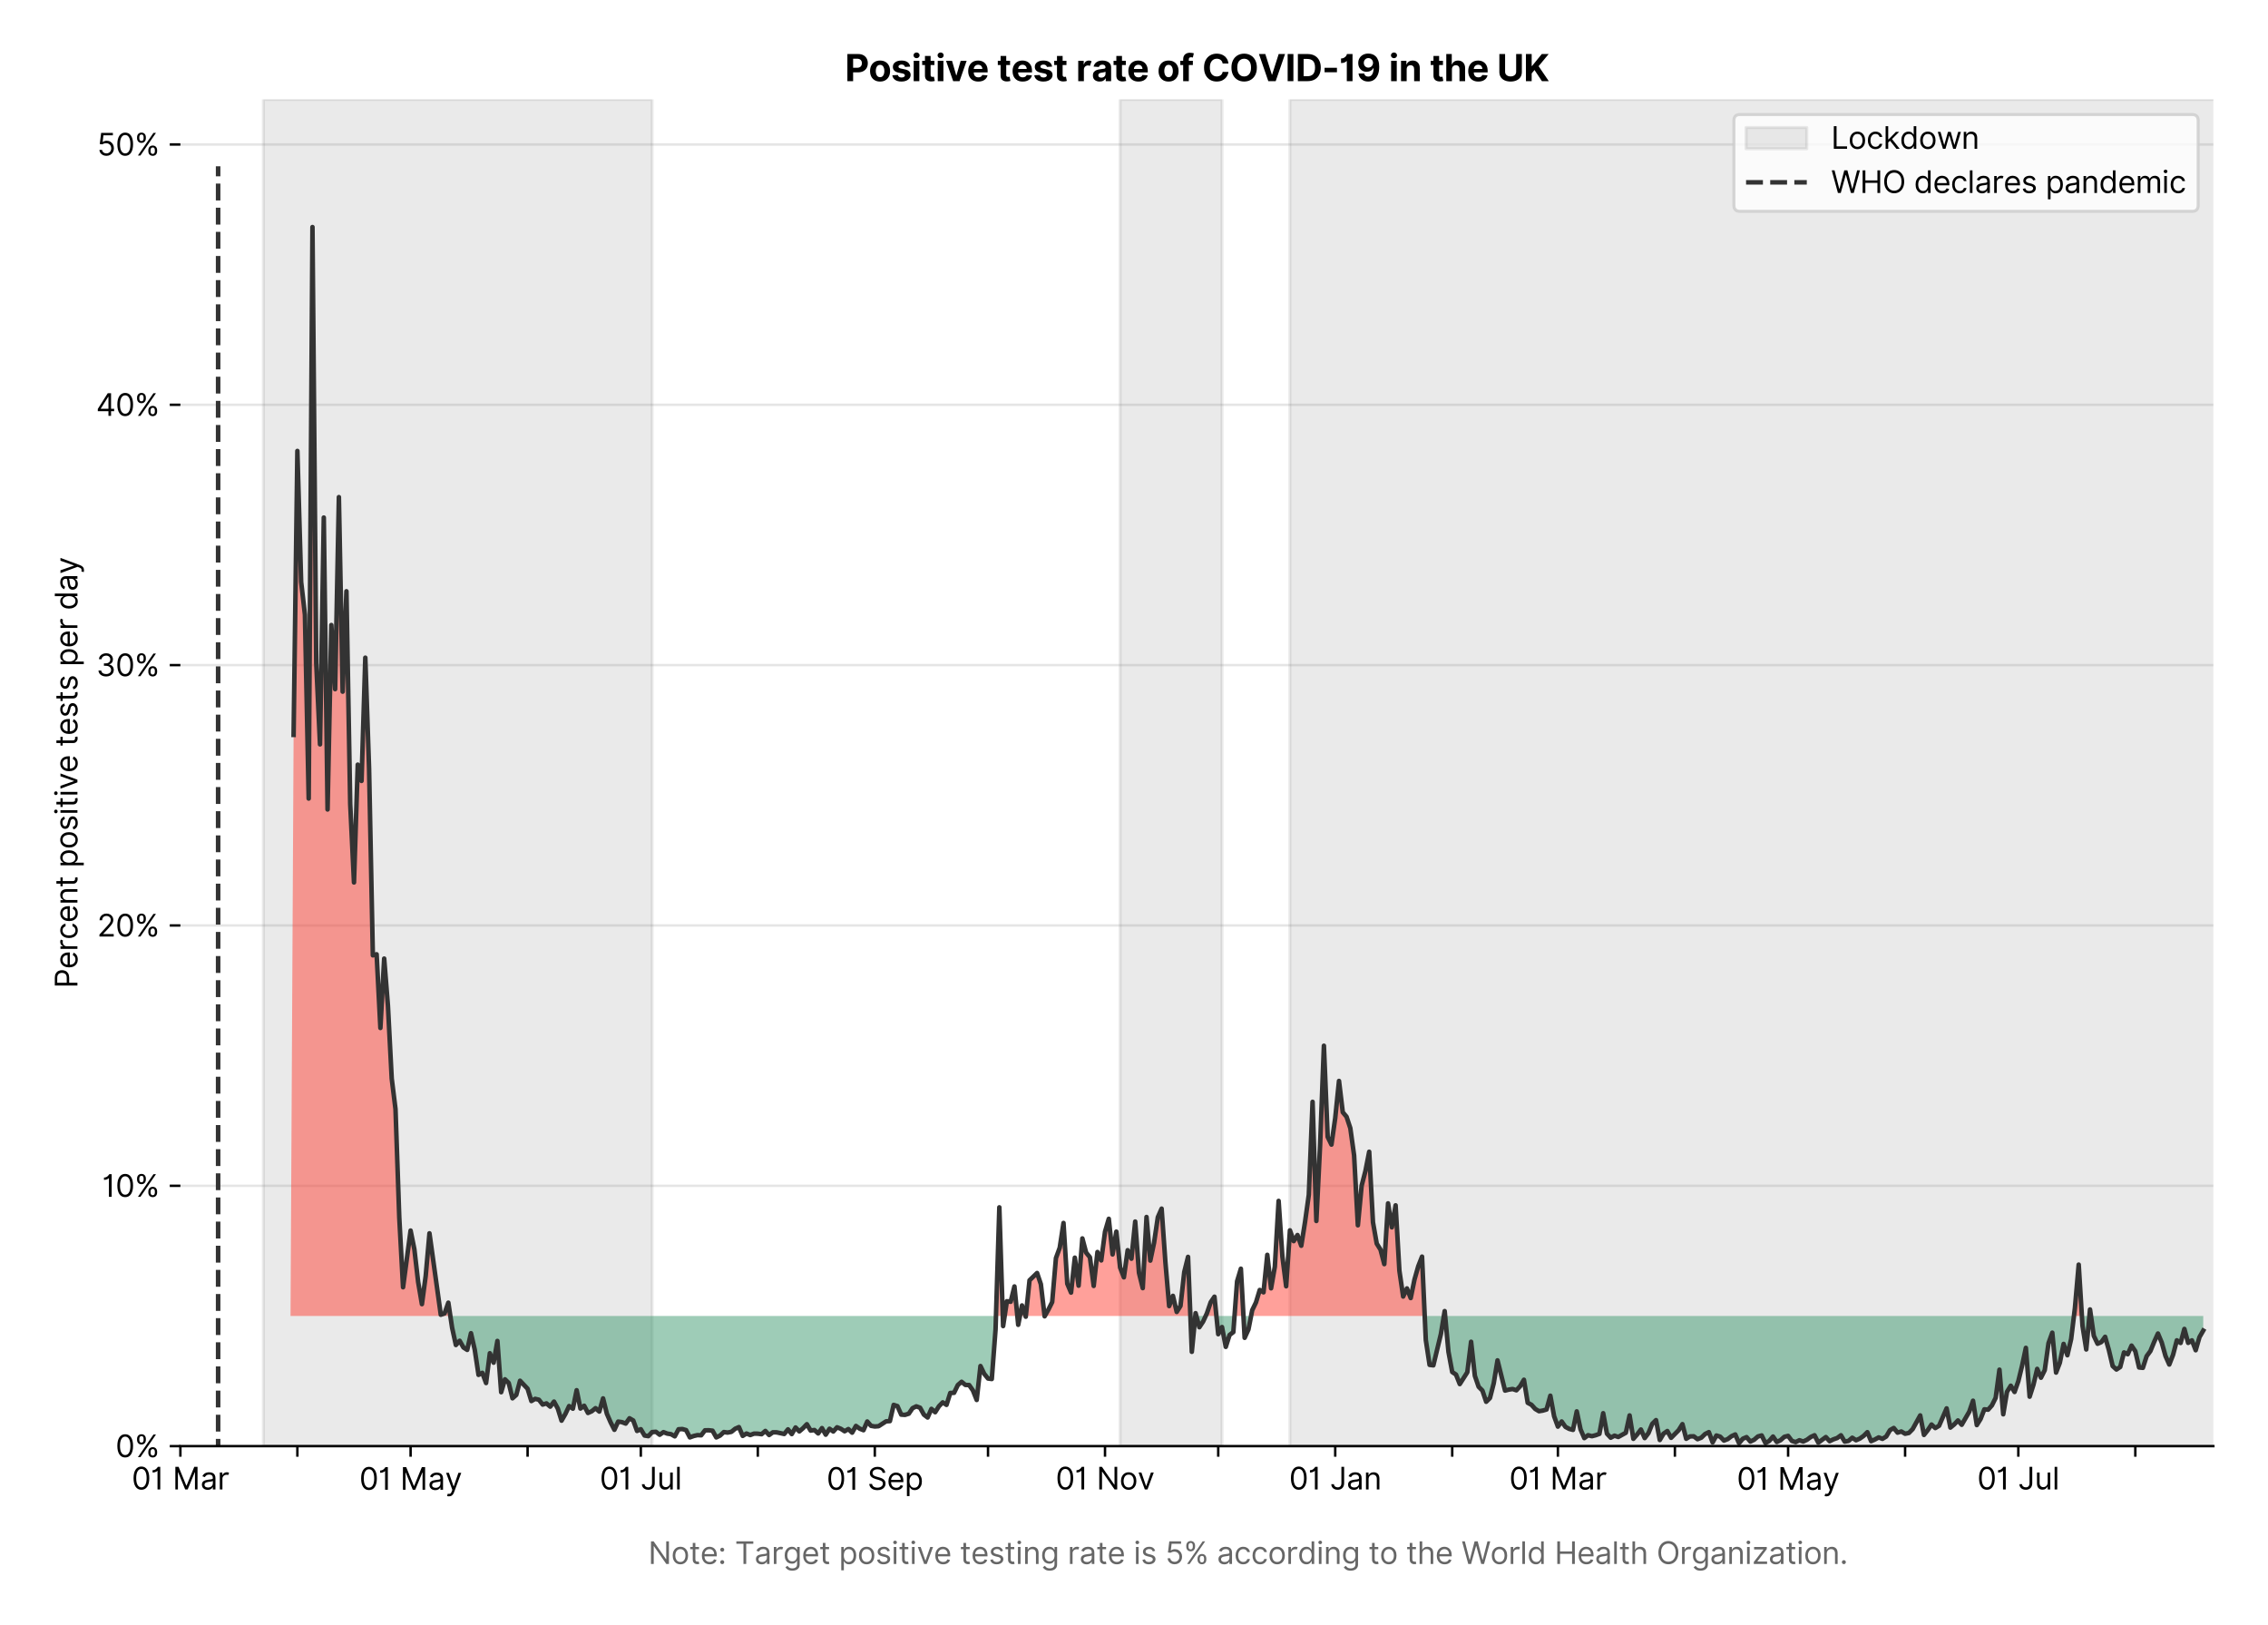 <?xml version="1.0" encoding="utf-8" standalone="no"?>
<!DOCTYPE svg PUBLIC "-//W3C//DTD SVG 1.1//EN"
  "http://www.w3.org/Graphics/SVG/1.1/DTD/svg11.dtd">
<svg version="1.1" viewBox="0 0 747.013 535.215" xmlns="http://www.w3.org/2000/svg" xmlns:xlink="http://www.w3.org/1999/xlink">
 <defs>
  <style type="text/css">*{stroke-linecap:butt;stroke-linejoin:round;}</style>
 </defs>
 <g id="figure_1">
  <g id="patch_1">
   <path d="M 0 535.215 
L 747.013 535.215 
L 747.013 0 
L 0 0 
z
" style="fill:#ffffff;"/>
  </g>
  <g id="axes_1">
   <g id="patch_2">
    <path d="M 59.413 476.248 
L 729.013 476.248 
L 729.013 32.728 
L 59.413 32.728 
z
" style="fill:#ffffff;"/>
   </g>
   <g id="matplotlib.axis_1">
    <g id="xtick_1">
     <g id="line2d_1">
      <defs>
       <path d="M 0 0 
L 0 3.5 
" id="m71d7cfbd4b" style="stroke:#000000;stroke-width:0.8;"/>
      </defs>
      <g>
       <use style="stroke:#000000;stroke-width:0.8;" x="59.413" xlink:href="#m71d7cfbd4b" y="476.248"/>
      </g>
     </g>
     <g id="text_1">
      <!-- 01 Mar -->
      <g transform="translate(43.376 490.522)scale(0.1 -0.1)">
       <defs>
        <path d="M 2000 -64 
Q 1230 -64 806 561 
Q 382 1186 382 2327 
Q 382 3459 809 4088 
Q 1236 4718 2000 4718 
Q 2764 4718 3191 4088 
Q 3618 3459 3618 2327 
Q 3618 1186 3194 561 
Q 2771 -64 2000 -64 
z
M 2000 436 
Q 2509 436 2791 927 
Q 3073 1418 3073 2327 
Q 3073 3234 2789 3730 
Q 2505 4227 2000 4227 
Q 1496 4227 1211 3730 
Q 927 3234 927 2327 
Q 927 1418 1210 927 
Q 1493 436 2000 436 
z
" id="Inter-Regular-30" transform="scale(0.016)"/>
        <path d="M 1973 4655 
L 1973 0 
L 1409 0 
L 1409 3836 
L 1373 3836 
Q 1341 3773 1209 3692 
Q 1077 3611 868 3551 
Q 659 3491 391 3491 
L 391 3964 
Q 661 3964 859 4061 
Q 1057 4159 1190 4291 
Q 1323 4423 1392 4529 
Q 1461 4636 1473 4655 
L 1973 4655 
z
" id="Inter-Regular-31" transform="scale(0.016)"/>
        <path id="Inter-Regular-20" transform="scale(0.016)"/>
        <path d="M 564 4655 
L 1236 4655 
L 2818 791 
L 2873 791 
L 4455 4655 
L 5127 4655 
L 5127 0 
L 4600 0 
L 4600 3536 
L 4555 3536 
L 3100 0 
L 2591 0 
L 1136 3536 
L 1091 3536 
L 1091 0 
L 564 0 
L 564 4655 
z
" id="Inter-Regular-4d" transform="scale(0.016)"/>
        <path d="M 1518 -82 
Q 1186 -82 916 44 
Q 646 170 486 410 
Q 327 650 327 991 
Q 327 1291 445 1478 
Q 564 1666 761 1773 
Q 959 1880 1199 1933 
Q 1439 1986 1682 2018 
Q 2000 2059 2199 2080 
Q 2398 2102 2490 2154 
Q 2582 2207 2582 2336 
L 2582 2355 
Q 2582 2691 2399 2877 
Q 2216 3064 1846 3064 
Q 1461 3064 1243 2895 
Q 1025 2727 936 2536 
L 427 2718 
Q 564 3036 792 3214 
Q 1021 3393 1292 3464 
Q 1564 3536 1827 3536 
Q 1996 3536 2215 3496 
Q 2434 3457 2640 3334 
Q 2846 3211 2982 2963 
Q 3118 2716 3118 2300 
L 3118 0 
L 2582 0 
L 2582 473 
L 2555 473 
Q 2500 359 2373 229 
Q 2246 100 2034 9 
Q 1823 -82 1518 -82 
z
M 1600 400 
Q 1918 400 2137 525 
Q 2357 650 2469 847 
Q 2582 1045 2582 1264 
L 2582 1755 
Q 2548 1714 2433 1681 
Q 2318 1648 2169 1624 
Q 2021 1600 1881 1583 
Q 1741 1566 1655 1555 
Q 1446 1527 1265 1467 
Q 1084 1407 974 1287 
Q 864 1168 864 964 
Q 864 684 1072 542 
Q 1280 400 1600 400 
z
" id="Inter-Regular-61" transform="scale(0.016)"/>
        <path d="M 491 0 
L 491 3491 
L 1009 3491 
L 1009 2964 
L 1046 2964 
Q 1139 3223 1389 3384 
Q 1639 3545 1955 3545 
Q 2100 3545 2209 3511 
Q 2318 3477 2400 3418 
L 2218 2964 
Q 2161 2993 2085 3010 
Q 2009 3027 1909 3027 
Q 1527 3027 1277 2794 
Q 1027 2561 1027 2209 
L 1027 0 
L 491 0 
z
" id="Inter-Regular-72" transform="scale(0.016)"/>
       </defs>
       <use xlink:href="#Inter-Regular-30"/>
       <use x="62.5" xlink:href="#Inter-Regular-31"/>
       <use x="106.676" xlink:href="#Inter-Regular-20"/>
       <use x="134.801" xlink:href="#Inter-Regular-4d"/>
       <use x="225.994" xlink:href="#Inter-Regular-61"/>
       <use x="282.386" xlink:href="#Inter-Regular-72"/>
      </g>
     </g>
    </g>
    <g id="xtick_2">
     <g id="line2d_2">
      <g>
       <use style="stroke:#000000;stroke-width:0.8;" x="97.947" xlink:href="#m71d7cfbd4b" y="476.248"/>
      </g>
     </g>
    </g>
    <g id="xtick_3">
     <g id="line2d_3">
      <g>
       <use style="stroke:#000000;stroke-width:0.8;" x="135.238" xlink:href="#m71d7cfbd4b" y="476.248"/>
      </g>
     </g>
     <g id="text_2">
      <!-- 01 May -->
      <g transform="translate(118.335 490.62)scale(0.1 -0.1)">
       <defs>
        <path d="M 818 -1355 
Q 682 -1355 575 -1333 
Q 468 -1311 427 -1291 
L 564 -818 
Q 857 -893 1053 -814 
Q 1250 -736 1391 -345 
L 1509 -18 
L 218 3491 
L 800 3491 
L 1764 709 
L 1800 709 
L 2764 3491 
L 3346 3491 
L 1846 -564 
Q 1550 -1355 818 -1355 
z
" id="Inter-Regular-79" transform="scale(0.016)"/>
       </defs>
       <use xlink:href="#Inter-Regular-30"/>
       <use x="62.5" xlink:href="#Inter-Regular-31"/>
       <use x="106.676" xlink:href="#Inter-Regular-20"/>
       <use x="134.801" xlink:href="#Inter-Regular-4d"/>
       <use x="225.994" xlink:href="#Inter-Regular-61"/>
       <use x="282.386" xlink:href="#Inter-Regular-79"/>
      </g>
     </g>
    </g>
    <g id="xtick_4">
     <g id="line2d_4">
      <g>
       <use style="stroke:#000000;stroke-width:0.8;" x="173.773" xlink:href="#m71d7cfbd4b" y="476.248"/>
      </g>
     </g>
    </g>
    <g id="xtick_5">
     <g id="line2d_5">
      <g>
       <use style="stroke:#000000;stroke-width:0.8;" x="211.064" xlink:href="#m71d7cfbd4b" y="476.248"/>
      </g>
     </g>
     <g id="text_3">
      <!-- 01 Jul -->
      <g transform="translate(197.52 490.522)scale(0.1 -0.1)">
       <defs>
        <path d="M 2346 4655 
L 2909 4655 
L 2909 1327 
Q 2909 657 2549 296 
Q 2189 -64 1582 -64 
Q 1200 -64 902 76 
Q 605 216 434 475 
Q 264 734 264 1091 
L 818 1091 
Q 818 795 1034 615 
Q 1250 436 1582 436 
Q 1948 436 2147 664 
Q 2346 893 2346 1327 
L 2346 4655 
z
" id="Inter-Regular-4a" transform="scale(0.016)"/>
        <path d="M 2691 1427 
L 2691 3491 
L 3227 3491 
L 3227 0 
L 2691 0 
L 2691 591 
L 2655 591 
Q 2532 325 2273 140 
Q 2014 -45 1618 -45 
Q 1127 -45 809 280 
Q 491 605 491 1273 
L 491 3491 
L 1027 3491 
L 1027 1309 
Q 1027 927 1242 700 
Q 1457 473 1791 473 
Q 1991 473 2199 575 
Q 2407 677 2549 888 
Q 2691 1100 2691 1427 
z
" id="Inter-Regular-75" transform="scale(0.016)"/>
        <path d="M 1027 4655 
L 1027 0 
L 491 0 
L 491 4655 
L 1027 4655 
z
" id="Inter-Regular-6c" transform="scale(0.016)"/>
       </defs>
       <use xlink:href="#Inter-Regular-30"/>
       <use x="62.5" xlink:href="#Inter-Regular-31"/>
       <use x="106.676" xlink:href="#Inter-Regular-20"/>
       <use x="134.801" xlink:href="#Inter-Regular-4a"/>
       <use x="189.063" xlink:href="#Inter-Regular-75"/>
       <use x="247.159" xlink:href="#Inter-Regular-6c"/>
      </g>
     </g>
    </g>
    <g id="xtick_6">
     <g id="line2d_6">
      <g>
       <use style="stroke:#000000;stroke-width:0.8;" x="249.598" xlink:href="#m71d7cfbd4b" y="476.248"/>
      </g>
     </g>
    </g>
    <g id="xtick_7">
     <g id="line2d_7">
      <g>
       <use style="stroke:#000000;stroke-width:0.8;" x="288.133" xlink:href="#m71d7cfbd4b" y="476.248"/>
      </g>
     </g>
     <g id="text_4">
      <!-- 01 Sep -->
      <g transform="translate(272.245 490.62)scale(0.1 -0.1)">
       <defs>
        <path d="M 3109 3491 
Q 3068 3836 2777 4027 
Q 2486 4218 2064 4218 
Q 1600 4218 1318 3999 
Q 1036 3780 1036 3445 
Q 1036 3195 1189 3042 
Q 1343 2889 1553 2803 
Q 1764 2718 1936 2673 
L 2409 2545 
Q 2591 2498 2815 2414 
Q 3039 2330 3244 2185 
Q 3450 2041 3584 1816 
Q 3718 1591 3718 1264 
Q 3718 886 3521 581 
Q 3325 277 2949 97 
Q 2573 -82 2036 -82 
Q 1286 -82 845 272 
Q 405 627 364 1200 
L 946 1200 
Q 968 936 1124 764 
Q 1280 593 1519 510 
Q 1759 427 2036 427 
Q 2359 427 2616 533 
Q 2873 639 3023 828 
Q 3173 1018 3173 1273 
Q 3173 1505 3043 1650 
Q 2914 1795 2702 1886 
Q 2491 1977 2246 2045 
L 1673 2209 
Q 1127 2366 809 2657 
Q 491 2948 491 3418 
Q 491 3809 703 4101 
Q 916 4393 1276 4555 
Q 1636 4718 2082 4718 
Q 2532 4718 2882 4558 
Q 3232 4398 3437 4120 
Q 3643 3843 3655 3491 
L 3109 3491 
z
" id="Inter-Regular-53" transform="scale(0.016)"/>
        <path d="M 1955 -73 
Q 1450 -73 1085 151 
Q 721 375 524 778 
Q 327 1182 327 1718 
Q 327 2255 524 2665 
Q 721 3075 1074 3305 
Q 1427 3536 1900 3536 
Q 2173 3536 2439 3445 
Q 2705 3355 2923 3151 
Q 3141 2948 3270 2614 
Q 3400 2280 3400 1791 
L 3400 1564 
L 866 1564 
Q 884 1005 1183 707 
Q 1482 409 1955 409 
Q 2271 409 2498 545 
Q 2725 682 2827 955 
L 3346 809 
Q 3223 414 2854 170 
Q 2486 -73 1955 -73 
z
M 866 2027 
L 2855 2027 
Q 2855 2470 2595 2762 
Q 2336 3055 1900 3055 
Q 1593 3055 1368 2911 
Q 1143 2768 1013 2533 
Q 884 2298 866 2027 
z
" id="Inter-Regular-65" transform="scale(0.016)"/>
        <path d="M 491 -1309 
L 491 3491 
L 1009 3491 
L 1009 2936 
L 1073 2936 
Q 1132 3027 1237 3169 
Q 1343 3311 1542 3423 
Q 1741 3536 2082 3536 
Q 2523 3536 2859 3315 
Q 3196 3095 3384 2690 
Q 3573 2286 3573 1736 
Q 3573 1182 3384 776 
Q 3196 370 2861 148 
Q 2527 -73 2091 -73 
Q 1755 -73 1552 39 
Q 1350 152 1241 296 
Q 1132 441 1073 536 
L 1027 536 
L 1027 -1309 
L 491 -1309 
z
M 1018 1745 
Q 1018 1152 1276 780 
Q 1534 409 2018 409 
Q 2355 409 2581 587 
Q 2807 766 2921 1069 
Q 3036 1373 3036 1745 
Q 3036 2114 2923 2410 
Q 2811 2707 2585 2881 
Q 2359 3055 2018 3055 
Q 1527 3055 1272 2693 
Q 1018 2332 1018 1745 
z
" id="Inter-Regular-70" transform="scale(0.016)"/>
       </defs>
       <use xlink:href="#Inter-Regular-30"/>
       <use x="62.5" xlink:href="#Inter-Regular-31"/>
       <use x="106.676" xlink:href="#Inter-Regular-20"/>
       <use x="134.801" xlink:href="#Inter-Regular-53"/>
       <use x="198.58" xlink:href="#Inter-Regular-65"/>
       <use x="256.818" xlink:href="#Inter-Regular-70"/>
      </g>
     </g>
    </g>
    <g id="xtick_8">
     <g id="line2d_8">
      <g>
       <use style="stroke:#000000;stroke-width:0.8;" x="325.424" xlink:href="#m71d7cfbd4b" y="476.248"/>
      </g>
     </g>
    </g>
    <g id="xtick_9">
     <g id="line2d_9">
      <g>
       <use style="stroke:#000000;stroke-width:0.8;" x="363.959" xlink:href="#m71d7cfbd4b" y="476.248"/>
      </g>
     </g>
     <g id="text_5">
      <!-- 01 Nov -->
      <g transform="translate(347.688 490.522)scale(0.1 -0.1)">
       <defs>
        <path d="M 4255 4655 
L 4255 0 
L 3709 0 
L 1173 3655 
L 1127 3655 
L 1127 0 
L 564 0 
L 564 4655 
L 1109 4655 
L 3655 991 
L 3700 991 
L 3700 4655 
L 4255 4655 
z
" id="Inter-Regular-4e" transform="scale(0.016)"/>
        <path d="M 1909 -73 
Q 1436 -73 1080 152 
Q 725 377 526 781 
Q 327 1186 327 1727 
Q 327 2273 526 2679 
Q 725 3086 1080 3311 
Q 1436 3536 1909 3536 
Q 2382 3536 2737 3311 
Q 3093 3086 3292 2679 
Q 3491 2273 3491 1727 
Q 3491 1186 3292 781 
Q 3093 377 2737 152 
Q 2382 -73 1909 -73 
z
M 1909 409 
Q 2268 409 2500 593 
Q 2732 777 2843 1077 
Q 2955 1377 2955 1727 
Q 2955 2077 2843 2379 
Q 2732 2682 2500 2868 
Q 2268 3055 1909 3055 
Q 1550 3055 1318 2868 
Q 1086 2682 975 2379 
Q 864 2077 864 1727 
Q 864 1377 975 1077 
Q 1086 777 1318 593 
Q 1550 409 1909 409 
z
" id="Inter-Regular-6f" transform="scale(0.016)"/>
        <path d="M 3346 3491 
L 2055 0 
L 1509 0 
L 218 3491 
L 800 3491 
L 1764 709 
L 1800 709 
L 2764 3491 
L 3346 3491 
z
" id="Inter-Regular-76" transform="scale(0.016)"/>
       </defs>
       <use xlink:href="#Inter-Regular-30"/>
       <use x="62.5" xlink:href="#Inter-Regular-31"/>
       <use x="106.676" xlink:href="#Inter-Regular-20"/>
       <use x="134.801" xlink:href="#Inter-Regular-4e"/>
       <use x="210.085" xlink:href="#Inter-Regular-6f"/>
       <use x="269.744" xlink:href="#Inter-Regular-76"/>
      </g>
     </g>
    </g>
    <g id="xtick_10">
     <g id="line2d_10">
      <g>
       <use style="stroke:#000000;stroke-width:0.8;" x="401.25" xlink:href="#m71d7cfbd4b" y="476.248"/>
      </g>
     </g>
    </g>
    <g id="xtick_11">
     <g id="line2d_11">
      <g>
       <use style="stroke:#000000;stroke-width:0.8;" x="439.784" xlink:href="#m71d7cfbd4b" y="476.248"/>
      </g>
     </g>
     <g id="text_6">
      <!-- 01 Jan -->
      <g transform="translate(424.585 490.522)scale(0.1 -0.1)">
       <defs>
        <path d="M 1027 2100 
L 1027 0 
L 491 0 
L 491 3491 
L 1009 3491 
L 1009 2945 
L 1055 2945 
Q 1177 3211 1427 3373 
Q 1677 3536 2073 3536 
Q 2602 3536 2928 3211 
Q 3255 2886 3255 2218 
L 3255 0 
L 2718 0 
L 2718 2182 
Q 2718 2593 2504 2824 
Q 2291 3055 1918 3055 
Q 1534 3055 1280 2806 
Q 1027 2557 1027 2100 
z
" id="Inter-Regular-6e" transform="scale(0.016)"/>
       </defs>
       <use xlink:href="#Inter-Regular-30"/>
       <use x="62.5" xlink:href="#Inter-Regular-31"/>
       <use x="106.676" xlink:href="#Inter-Regular-20"/>
       <use x="134.801" xlink:href="#Inter-Regular-4a"/>
       <use x="189.063" xlink:href="#Inter-Regular-61"/>
       <use x="245.455" xlink:href="#Inter-Regular-6e"/>
      </g>
     </g>
    </g>
    <g id="xtick_12">
     <g id="line2d_12">
      <g>
       <use style="stroke:#000000;stroke-width:0.8;" x="478.319" xlink:href="#m71d7cfbd4b" y="476.248"/>
      </g>
     </g>
    </g>
    <g id="xtick_13">
     <g id="line2d_13">
      <g>
       <use style="stroke:#000000;stroke-width:0.8;" x="513.124" xlink:href="#m71d7cfbd4b" y="476.248"/>
      </g>
     </g>
     <g id="text_7">
      <!-- 01 Mar -->
      <g transform="translate(497.087 490.522)scale(0.1 -0.1)">
       <use xlink:href="#Inter-Regular-30"/>
       <use x="62.5" xlink:href="#Inter-Regular-31"/>
       <use x="106.676" xlink:href="#Inter-Regular-20"/>
       <use x="134.801" xlink:href="#Inter-Regular-4d"/>
       <use x="225.994" xlink:href="#Inter-Regular-61"/>
       <use x="282.386" xlink:href="#Inter-Regular-72"/>
      </g>
     </g>
    </g>
    <g id="xtick_14">
     <g id="line2d_14">
      <g>
       <use style="stroke:#000000;stroke-width:0.8;" x="551.659" xlink:href="#m71d7cfbd4b" y="476.248"/>
      </g>
     </g>
    </g>
    <g id="xtick_15">
     <g id="line2d_15">
      <g>
       <use style="stroke:#000000;stroke-width:0.8;" x="588.95" xlink:href="#m71d7cfbd4b" y="476.248"/>
      </g>
     </g>
     <g id="text_8">
      <!-- 01 May -->
      <g transform="translate(572.047 490.62)scale(0.1 -0.1)">
       <use xlink:href="#Inter-Regular-30"/>
       <use x="62.5" xlink:href="#Inter-Regular-31"/>
       <use x="106.676" xlink:href="#Inter-Regular-20"/>
       <use x="134.801" xlink:href="#Inter-Regular-4d"/>
       <use x="225.994" xlink:href="#Inter-Regular-61"/>
       <use x="282.386" xlink:href="#Inter-Regular-79"/>
      </g>
     </g>
    </g>
    <g id="xtick_16">
     <g id="line2d_16">
      <g>
       <use style="stroke:#000000;stroke-width:0.8;" x="627.484" xlink:href="#m71d7cfbd4b" y="476.248"/>
      </g>
     </g>
    </g>
    <g id="xtick_17">
     <g id="line2d_17">
      <g>
       <use style="stroke:#000000;stroke-width:0.8;" x="664.776" xlink:href="#m71d7cfbd4b" y="476.248"/>
      </g>
     </g>
     <g id="text_9">
      <!-- 01 Jul -->
      <g transform="translate(651.232 490.522)scale(0.1 -0.1)">
       <use xlink:href="#Inter-Regular-30"/>
       <use x="62.5" xlink:href="#Inter-Regular-31"/>
       <use x="106.676" xlink:href="#Inter-Regular-20"/>
       <use x="134.801" xlink:href="#Inter-Regular-4a"/>
       <use x="189.063" xlink:href="#Inter-Regular-75"/>
       <use x="247.159" xlink:href="#Inter-Regular-6c"/>
      </g>
     </g>
    </g>
    <g id="xtick_18">
     <g id="line2d_18">
      <g>
       <use style="stroke:#000000;stroke-width:0.8;" x="703.31" xlink:href="#m71d7cfbd4b" y="476.248"/>
      </g>
     </g>
    </g>
    <g id="text_10">
     <!--  -->
     <g style="fill:#666666;" transform="translate(394.212 504.011)scale(0.1 -0.1)"/>
     <!--             Note: Target positive testing rate is 5% according to the World Health Organization. -->
     <g style="fill:#666666;" transform="translate(179.766 515.056)scale(0.1 -0.1)">
      <defs>
       <path d="M 2009 3491 
L 2009 3036 
L 1264 3036 
L 1264 1000 
Q 1264 773 1331 660 
Q 1398 548 1503 510 
Q 1609 473 1727 473 
Q 1816 473 1873 483 
Q 1930 493 1964 500 
L 2073 18 
Q 2018 -2 1920 -23 
Q 1823 -45 1673 -45 
Q 1446 -45 1228 52 
Q 1011 150 869 350 
Q 727 550 727 855 
L 727 3036 
L 200 3036 
L 200 3491 
L 727 3491 
L 727 4327 
L 1264 4327 
L 1264 3491 
L 2009 3491 
z
" id="Inter-Regular-74" transform="scale(0.016)"/>
       <path d="M 882 -36 
Q 714 -36 593 84 
Q 473 205 473 373 
Q 473 541 593 661 
Q 714 782 882 782 
Q 1050 782 1170 661 
Q 1291 541 1291 373 
Q 1291 205 1170 84 
Q 1050 -36 882 -36 
z
M 882 2524 
Q 714 2524 593 2644 
Q 473 2765 473 2933 
Q 473 3101 593 3221 
Q 714 3342 882 3342 
Q 1050 3342 1170 3221 
Q 1291 3101 1291 2933 
Q 1291 2765 1170 2644 
Q 1050 2524 882 2524 
z
" id="Inter-Regular-3a" transform="scale(0.016)"/>
       <path d="M 309 4155 
L 309 4655 
L 3800 4655 
L 3800 4155 
L 2336 4155 
L 2336 0 
L 1773 0 
L 1773 4155 
L 309 4155 
z
" id="Inter-Regular-54" transform="scale(0.016)"/>
       <path d="M 1900 -1382 
Q 1316 -1382 976 -1169 
Q 636 -957 473 -682 
L 900 -382 
Q 973 -477 1084 -601 
Q 1196 -725 1390 -817 
Q 1584 -909 1900 -909 
Q 2323 -909 2598 -704 
Q 2873 -500 2873 -64 
L 2873 645 
L 2827 645 
Q 2768 550 2660 410 
Q 2552 270 2351 162 
Q 2150 55 1809 55 
Q 1386 55 1051 255 
Q 716 455 521 836 
Q 327 1218 327 1764 
Q 327 2300 516 2699 
Q 705 3098 1041 3317 
Q 1377 3536 1818 3536 
Q 2159 3536 2360 3423 
Q 2561 3311 2669 3169 
Q 2777 3027 2836 2936 
L 2891 2936 
L 2891 3491 
L 3409 3491 
L 3409 -100 
Q 3409 -550 3205 -833 
Q 3002 -1116 2660 -1249 
Q 2318 -1382 1900 -1382 
z
M 1882 536 
Q 2366 536 2624 864 
Q 2882 1193 2882 1773 
Q 2882 2339 2627 2697 
Q 2373 3055 1882 3055 
Q 1541 3055 1315 2882 
Q 1089 2709 976 2418 
Q 864 2127 864 1773 
Q 864 1227 1120 881 
Q 1377 536 1882 536 
z
" id="Inter-Regular-67" transform="scale(0.016)"/>
       <path d="M 2964 2709 
L 2482 2573 
Q 2411 2755 2245 2914 
Q 2080 3073 1727 3073 
Q 1407 3073 1194 2926 
Q 982 2780 982 2555 
Q 982 2355 1127 2239 
Q 1273 2123 1582 2045 
L 2100 1918 
Q 3027 1691 3027 973 
Q 3027 673 2855 436 
Q 2684 200 2377 63 
Q 2071 -73 1664 -73 
Q 1130 -73 780 159 
Q 430 391 336 836 
L 846 964 
Q 989 400 1655 400 
Q 2030 400 2251 560 
Q 2473 720 2473 945 
Q 2473 1316 1955 1436 
L 1373 1573 
Q 893 1686 669 1926 
Q 446 2166 446 2527 
Q 446 2823 613 3050 
Q 780 3277 1069 3406 
Q 1359 3536 1727 3536 
Q 2246 3536 2542 3309 
Q 2839 3082 2964 2709 
z
" id="Inter-Regular-73" transform="scale(0.016)"/>
       <path d="M 491 0 
L 491 3491 
L 1027 3491 
L 1027 0 
L 491 0 
z
M 764 4073 
Q 607 4073 494 4179 
Q 382 4286 382 4436 
Q 382 4586 494 4693 
Q 607 4800 764 4800 
Q 921 4800 1033 4693 
Q 1146 4586 1146 4436 
Q 1146 4286 1033 4179 
Q 921 4073 764 4073 
z
" id="Inter-Regular-69" transform="scale(0.016)"/>
       <path d="M 1936 -64 
Q 1536 -64 1216 95 
Q 896 255 702 532 
Q 509 809 491 1164 
L 1036 1164 
Q 1068 848 1324 642 
Q 1580 436 1936 436 
Q 2223 436 2447 570 
Q 2671 705 2799 940 
Q 2927 1175 2927 1473 
Q 2927 1777 2794 2017 
Q 2661 2257 2429 2395 
Q 2198 2534 1900 2536 
Q 1686 2539 1461 2472 
Q 1236 2405 1091 2300 
L 564 2364 
L 846 4655 
L 3264 4655 
L 3264 4155 
L 1318 4155 
L 1155 2782 
L 1182 2782 
Q 1325 2895 1541 2970 
Q 1757 3045 1991 3045 
Q 2418 3045 2753 2842 
Q 3089 2639 3281 2286 
Q 3473 1934 3473 1482 
Q 3473 1036 3274 687 
Q 3075 339 2727 137 
Q 2380 -64 1936 -64 
z
" id="Inter-Regular-35" transform="scale(0.016)"/>
       <path d="M 2855 873 
L 2855 1118 
Q 2855 1373 2960 1585 
Q 3066 1798 3269 1926 
Q 3473 2055 3764 2055 
Q 4059 2055 4259 1926 
Q 4459 1798 4561 1585 
Q 4664 1373 4664 1118 
L 4664 873 
Q 4664 618 4560 405 
Q 4457 193 4256 64 
Q 4055 -64 3764 -64 
Q 3468 -64 3266 64 
Q 3064 193 2959 405 
Q 2855 618 2855 873 
z
M 536 3536 
L 536 3782 
Q 536 4036 642 4248 
Q 748 4461 951 4589 
Q 1155 4718 1446 4718 
Q 1741 4718 1941 4589 
Q 2141 4461 2243 4248 
Q 2346 4036 2346 3782 
L 2346 3536 
Q 2346 3282 2242 3069 
Q 2139 2857 1937 2728 
Q 1736 2600 1446 2600 
Q 1150 2600 948 2728 
Q 746 2857 641 3069 
Q 536 3282 536 3536 
z
M 709 0 
L 3909 4655 
L 4427 4655 
L 1227 0 
L 709 0 
z
M 3318 1118 
L 3318 873 
Q 3318 661 3418 494 
Q 3518 327 3764 327 
Q 4002 327 4101 494 
Q 4200 661 4200 873 
L 4200 1118 
Q 4200 1330 4104 1497 
Q 4009 1664 3764 1664 
Q 3525 1664 3421 1497 
Q 3318 1330 3318 1118 
z
M 1000 3782 
L 1000 3536 
Q 1000 3325 1100 3158 
Q 1200 2991 1446 2991 
Q 1684 2991 1783 3158 
Q 1882 3325 1882 3536 
L 1882 3782 
Q 1882 3993 1786 4160 
Q 1691 4327 1446 4327 
Q 1207 4327 1103 4160 
Q 1000 3993 1000 3782 
z
" id="Inter-Regular-25" transform="scale(0.016)"/>
       <path d="M 1909 -73 
Q 1418 -73 1063 159 
Q 709 391 518 798 
Q 327 1205 327 1727 
Q 327 2259 524 2667 
Q 721 3075 1074 3305 
Q 1427 3536 1900 3536 
Q 2268 3536 2563 3400 
Q 2859 3264 3047 3018 
Q 3236 2773 3282 2445 
L 2746 2445 
Q 2684 2684 2474 2869 
Q 2264 3055 1909 3055 
Q 1439 3055 1151 2697 
Q 864 2339 864 1745 
Q 864 1139 1148 774 
Q 1432 409 1909 409 
Q 2223 409 2447 570 
Q 2671 732 2746 1018 
L 3282 1018 
Q 3236 709 3058 462 
Q 2880 216 2588 71 
Q 2296 -73 1909 -73 
z
" id="Inter-Regular-63" transform="scale(0.016)"/>
       <path d="M 1809 -73 
Q 1373 -73 1039 148 
Q 705 370 516 776 
Q 327 1182 327 1736 
Q 327 2286 516 2690 
Q 705 3095 1041 3315 
Q 1377 3536 1818 3536 
Q 2159 3536 2358 3423 
Q 2557 3311 2662 3169 
Q 2768 3027 2827 2936 
L 2873 2936 
L 2873 4655 
L 3409 4655 
L 3409 0 
L 2891 0 
L 2891 536 
L 2827 536 
Q 2768 441 2659 296 
Q 2550 152 2348 39 
Q 2146 -73 1809 -73 
z
M 1882 409 
Q 2366 409 2624 780 
Q 2882 1152 2882 1745 
Q 2882 2332 2627 2693 
Q 2373 3055 1882 3055 
Q 1541 3055 1315 2881 
Q 1089 2707 976 2410 
Q 864 2114 864 1745 
Q 864 1373 978 1069 
Q 1093 766 1319 587 
Q 1546 409 1882 409 
z
" id="Inter-Regular-64" transform="scale(0.016)"/>
       <path d="M 1027 2100 
L 1027 0 
L 491 0 
L 491 4655 
L 1027 4655 
L 1027 2945 
L 1073 2945 
Q 1196 3216 1442 3376 
Q 1689 3536 2100 3536 
Q 2636 3536 2963 3213 
Q 3291 2891 3291 2218 
L 3291 0 
L 2755 0 
L 2755 2182 
Q 2755 2598 2540 2826 
Q 2325 3055 1946 3055 
Q 1548 3055 1287 2806 
Q 1027 2557 1027 2100 
z
" id="Inter-Regular-68" transform="scale(0.016)"/>
       <path d="M 1409 0 
L 136 4655 
L 709 4655 
L 1682 864 
L 1727 864 
L 2718 4655 
L 3355 4655 
L 4346 864 
L 4391 864 
L 5364 4655 
L 5936 4655 
L 4664 0 
L 4082 0 
L 3055 3709 
L 3018 3709 
L 1991 0 
L 1409 0 
z
" id="Inter-Regular-57" transform="scale(0.016)"/>
       <path d="M 564 0 
L 564 4655 
L 1127 4655 
L 1127 2582 
L 3609 2582 
L 3609 4655 
L 4173 4655 
L 4173 0 
L 3609 0 
L 3609 2082 
L 1127 2082 
L 1127 0 
L 564 0 
z
" id="Inter-Regular-48" transform="scale(0.016)"/>
       <path d="M 4491 2327 
Q 4491 1591 4225 1054 
Q 3959 518 3495 227 
Q 3032 -64 2436 -64 
Q 1841 -64 1377 227 
Q 914 518 648 1054 
Q 382 1591 382 2327 
Q 382 3064 648 3600 
Q 914 4136 1377 4427 
Q 1841 4718 2436 4718 
Q 3032 4718 3495 4427 
Q 3959 4136 4225 3600 
Q 4491 3064 4491 2327 
z
M 3946 2327 
Q 3946 2932 3744 3348 
Q 3543 3764 3201 3977 
Q 2859 4191 2436 4191 
Q 2014 4191 1672 3977 
Q 1330 3764 1128 3348 
Q 927 2932 927 2327 
Q 927 1723 1128 1307 
Q 1330 891 1672 677 
Q 2014 464 2436 464 
Q 2859 464 3201 677 
Q 3543 891 3744 1307 
Q 3946 1723 3946 2327 
z
" id="Inter-Regular-4f" transform="scale(0.016)"/>
       <path d="M 391 0 
L 391 409 
L 2373 2955 
L 2373 2991 
L 455 2991 
L 455 3491 
L 3064 3491 
L 3064 3064 
L 1136 536 
L 1136 500 
L 3127 500 
L 3127 0 
L 391 0 
z
" id="Inter-Regular-7a" transform="scale(0.016)"/>
       <path d="M 882 -36 
Q 714 -36 593 84 
Q 473 205 473 373 
Q 473 541 593 661 
Q 714 782 882 782 
Q 1050 782 1170 661 
Q 1291 541 1291 373 
Q 1291 205 1170 84 
Q 1050 -36 882 -36 
z
" id="Inter-Regular-2e" transform="scale(0.016)"/>
      </defs>
      <use xlink:href="#Inter-Regular-20"/>
      <use x="28.125" xlink:href="#Inter-Regular-20"/>
      <use x="56.25" xlink:href="#Inter-Regular-20"/>
      <use x="84.375" xlink:href="#Inter-Regular-20"/>
      <use x="112.5" xlink:href="#Inter-Regular-20"/>
      <use x="140.625" xlink:href="#Inter-Regular-20"/>
      <use x="168.75" xlink:href="#Inter-Regular-20"/>
      <use x="196.875" xlink:href="#Inter-Regular-20"/>
      <use x="225" xlink:href="#Inter-Regular-20"/>
      <use x="253.125" xlink:href="#Inter-Regular-20"/>
      <use x="281.25" xlink:href="#Inter-Regular-20"/>
      <use x="309.375" xlink:href="#Inter-Regular-20"/>
      <use x="337.5" xlink:href="#Inter-Regular-4e"/>
      <use x="412.784" xlink:href="#Inter-Regular-6f"/>
      <use x="472.443" xlink:href="#Inter-Regular-74"/>
      <use x="508.807" xlink:href="#Inter-Regular-65"/>
      <use x="567.046" xlink:href="#Inter-Regular-3a"/>
      <use x="594.602" xlink:href="#Inter-Regular-20"/>
      <use x="622.727" xlink:href="#Inter-Regular-54"/>
      <use x="686.932" xlink:href="#Inter-Regular-61"/>
      <use x="743.324" xlink:href="#Inter-Regular-72"/>
      <use x="781.676" xlink:href="#Inter-Regular-67"/>
      <use x="842.614" xlink:href="#Inter-Regular-65"/>
      <use x="900.852" xlink:href="#Inter-Regular-74"/>
      <use x="937.216" xlink:href="#Inter-Regular-20"/>
      <use x="965.341" xlink:href="#Inter-Regular-70"/>
      <use x="1026.279" xlink:href="#Inter-Regular-6f"/>
      <use x="1085.938" xlink:href="#Inter-Regular-73"/>
      <use x="1138.21" xlink:href="#Inter-Regular-69"/>
      <use x="1161.932" xlink:href="#Inter-Regular-74"/>
      <use x="1198.296" xlink:href="#Inter-Regular-69"/>
      <use x="1222.017" xlink:href="#Inter-Regular-76"/>
      <use x="1277.699" xlink:href="#Inter-Regular-65"/>
      <use x="1335.938" xlink:href="#Inter-Regular-20"/>
      <use x="1364.063" xlink:href="#Inter-Regular-74"/>
      <use x="1400.426" xlink:href="#Inter-Regular-65"/>
      <use x="1458.665" xlink:href="#Inter-Regular-73"/>
      <use x="1510.938" xlink:href="#Inter-Regular-74"/>
      <use x="1547.301" xlink:href="#Inter-Regular-69"/>
      <use x="1571.023" xlink:href="#Inter-Regular-6e"/>
      <use x="1629.546" xlink:href="#Inter-Regular-67"/>
      <use x="1690.483" xlink:href="#Inter-Regular-20"/>
      <use x="1718.608" xlink:href="#Inter-Regular-72"/>
      <use x="1756.96" xlink:href="#Inter-Regular-61"/>
      <use x="1813.353" xlink:href="#Inter-Regular-74"/>
      <use x="1849.716" xlink:href="#Inter-Regular-65"/>
      <use x="1907.955" xlink:href="#Inter-Regular-20"/>
      <use x="1936.08" xlink:href="#Inter-Regular-69"/>
      <use x="1959.801" xlink:href="#Inter-Regular-73"/>
      <use x="2012.074" xlink:href="#Inter-Regular-20"/>
      <use x="2040.199" xlink:href="#Inter-Regular-35"/>
      <use x="2100.995" xlink:href="#Inter-Regular-25"/>
      <use x="2182.245" xlink:href="#Inter-Regular-20"/>
      <use x="2210.37" xlink:href="#Inter-Regular-61"/>
      <use x="2266.762" xlink:href="#Inter-Regular-63"/>
      <use x="2322.586" xlink:href="#Inter-Regular-63"/>
      <use x="2378.409" xlink:href="#Inter-Regular-6f"/>
      <use x="2438.069" xlink:href="#Inter-Regular-72"/>
      <use x="2476.421" xlink:href="#Inter-Regular-64"/>
      <use x="2538.495" xlink:href="#Inter-Regular-69"/>
      <use x="2562.216" xlink:href="#Inter-Regular-6e"/>
      <use x="2620.739" xlink:href="#Inter-Regular-67"/>
      <use x="2681.677" xlink:href="#Inter-Regular-20"/>
      <use x="2709.802" xlink:href="#Inter-Regular-74"/>
      <use x="2746.165" xlink:href="#Inter-Regular-6f"/>
      <use x="2805.824" xlink:href="#Inter-Regular-20"/>
      <use x="2833.949" xlink:href="#Inter-Regular-74"/>
      <use x="2870.313" xlink:href="#Inter-Regular-68"/>
      <use x="2929.404" xlink:href="#Inter-Regular-65"/>
      <use x="2987.643" xlink:href="#Inter-Regular-20"/>
      <use x="3015.768" xlink:href="#Inter-Regular-57"/>
      <use x="3110.654" xlink:href="#Inter-Regular-6f"/>
      <use x="3170.313" xlink:href="#Inter-Regular-72"/>
      <use x="3208.665" xlink:href="#Inter-Regular-6c"/>
      <use x="3232.387" xlink:href="#Inter-Regular-64"/>
      <use x="3294.461" xlink:href="#Inter-Regular-20"/>
      <use x="3322.586" xlink:href="#Inter-Regular-48"/>
      <use x="3396.591" xlink:href="#Inter-Regular-65"/>
      <use x="3454.83" xlink:href="#Inter-Regular-61"/>
      <use x="3511.222" xlink:href="#Inter-Regular-6c"/>
      <use x="3534.944" xlink:href="#Inter-Regular-74"/>
      <use x="3571.307" xlink:href="#Inter-Regular-68"/>
      <use x="3630.398" xlink:href="#Inter-Regular-20"/>
      <use x="3658.523" xlink:href="#Inter-Regular-4f"/>
      <use x="3734.66" xlink:href="#Inter-Regular-72"/>
      <use x="3773.012" xlink:href="#Inter-Regular-67"/>
      <use x="3833.949" xlink:href="#Inter-Regular-61"/>
      <use x="3890.342" xlink:href="#Inter-Regular-6e"/>
      <use x="3948.864" xlink:href="#Inter-Regular-69"/>
      <use x="3972.586" xlink:href="#Inter-Regular-7a"/>
      <use x="4026.705" xlink:href="#Inter-Regular-61"/>
      <use x="4083.097" xlink:href="#Inter-Regular-74"/>
      <use x="4119.461" xlink:href="#Inter-Regular-69"/>
      <use x="4143.182" xlink:href="#Inter-Regular-6f"/>
      <use x="4202.842" xlink:href="#Inter-Regular-6e"/>
      <use x="4261.364" xlink:href="#Inter-Regular-2e"/>
     </g>
    </g>
   </g>
   <g id="matplotlib.axis_2">
    <g id="ytick_1">
     <g id="line2d_19">
      <path clip-path="url(#pb9e60cc976)" d="M 59.413 476.248 
L 729.013 476.248 
" style="fill:none;stroke:#e5e5e5;stroke-linecap:square;stroke-width:0.8;"/>
     </g>
     <g id="line2d_20">
      <defs>
       <path d="M 0 0 
L -3.5 0 
" id="me7761007db" style="stroke:#000000;stroke-width:0.8;"/>
      </defs>
      <g>
       <use style="stroke:#000000;stroke-width:0.8;" x="59.413" xlink:href="#me7761007db" y="476.248"/>
      </g>
     </g>
     <g id="text_11">
      <!-- 0% -->
      <g transform="translate(38.038 479.885)scale(0.1 -0.1)">
       <use xlink:href="#Inter-Regular-30"/>
       <use x="62.5" xlink:href="#Inter-Regular-25"/>
      </g>
     </g>
    </g>
    <g id="ytick_2">
     <g id="line2d_21">
      <path clip-path="url(#pb9e60cc976)" d="M 59.413 390.515 
L 729.013 390.515 
" style="fill:none;stroke:#e5e5e5;stroke-linecap:square;stroke-width:0.8;"/>
     </g>
     <g id="line2d_22">
      <g>
       <use style="stroke:#000000;stroke-width:0.8;" x="59.413" xlink:href="#me7761007db" y="390.515"/>
      </g>
     </g>
     <g id="text_12">
      <!-- 10% -->
      <g transform="translate(33.62 394.151)scale(0.1 -0.1)">
       <use xlink:href="#Inter-Regular-31"/>
       <use x="44.176" xlink:href="#Inter-Regular-30"/>
       <use x="106.676" xlink:href="#Inter-Regular-25"/>
      </g>
     </g>
    </g>
    <g id="ytick_3">
     <g id="line2d_23">
      <path clip-path="url(#pb9e60cc976)" d="M 59.413 304.781 
L 729.013 304.781 
" style="fill:none;stroke:#e5e5e5;stroke-linecap:square;stroke-width:0.8;"/>
     </g>
     <g id="line2d_24">
      <g>
       <use style="stroke:#000000;stroke-width:0.8;" x="59.413" xlink:href="#me7761007db" y="304.781"/>
      </g>
     </g>
     <g id="text_13">
      <!-- 20% -->
      <g transform="translate(31.986 308.418)scale(0.1 -0.1)">
       <defs>
        <path d="M 482 0 
L 482 409 
L 2018 2091 
Q 2289 2386 2464 2605 
Q 2639 2825 2724 3019 
Q 2809 3214 2809 3427 
Q 2809 3795 2553 4011 
Q 2298 4227 1918 4227 
Q 1514 4227 1275 3985 
Q 1036 3743 1036 3345 
L 500 3345 
Q 500 3755 688 4064 
Q 877 4373 1203 4545 
Q 1530 4718 1936 4718 
Q 2346 4718 2661 4545 
Q 2977 4373 3156 4079 
Q 3336 3786 3336 3427 
Q 3336 3170 3244 2926 
Q 3152 2682 2926 2383 
Q 2700 2084 2300 1655 
L 1255 536 
L 1255 500 
L 3418 500 
L 3418 0 
L 482 0 
z
" id="Inter-Regular-32" transform="scale(0.016)"/>
       </defs>
       <use xlink:href="#Inter-Regular-32"/>
       <use x="60.511" xlink:href="#Inter-Regular-30"/>
       <use x="123.011" xlink:href="#Inter-Regular-25"/>
      </g>
     </g>
    </g>
    <g id="ytick_4">
     <g id="line2d_25">
      <path clip-path="url(#pb9e60cc976)" d="M 59.413 219.048 
L 729.013 219.048 
" style="fill:none;stroke:#e5e5e5;stroke-linecap:square;stroke-width:0.8;"/>
     </g>
     <g id="line2d_26">
      <g>
       <use style="stroke:#000000;stroke-width:0.8;" x="59.413" xlink:href="#me7761007db" y="219.048"/>
      </g>
     </g>
     <g id="text_14">
      <!-- 30% -->
      <g transform="translate(31.673 222.684)scale(0.1 -0.1)">
       <defs>
        <path d="M 2055 -64 
Q 1605 -64 1253 90 
Q 902 245 696 521 
Q 491 798 473 1164 
L 1046 1164 
Q 1071 827 1356 631 
Q 1641 436 2046 436 
Q 2493 436 2783 664 
Q 3073 893 3073 1264 
Q 3073 1650 2787 1893 
Q 2502 2136 1973 2136 
L 1600 2136 
L 1600 2636 
L 1973 2636 
Q 2386 2636 2647 2856 
Q 2909 3077 2909 3445 
Q 2909 3798 2679 4012 
Q 2450 4227 2064 4227 
Q 1823 4227 1610 4139 
Q 1398 4052 1264 3887 
Q 1130 3723 1118 3491 
L 573 3491 
Q 586 3857 793 4133 
Q 1000 4409 1335 4563 
Q 1671 4718 2073 4718 
Q 2505 4718 2814 4544 
Q 3123 4370 3289 4086 
Q 3455 3802 3455 3473 
Q 3455 3080 3249 2802 
Q 3043 2525 2691 2418 
L 2691 2382 
Q 3132 2309 3379 2008 
Q 3627 1707 3627 1264 
Q 3627 884 3421 583 
Q 3216 282 2861 109 
Q 2507 -64 2055 -64 
z
" id="Inter-Regular-33" transform="scale(0.016)"/>
       </defs>
       <use xlink:href="#Inter-Regular-33"/>
       <use x="63.636" xlink:href="#Inter-Regular-30"/>
       <use x="126.136" xlink:href="#Inter-Regular-25"/>
      </g>
     </g>
    </g>
    <g id="ytick_5">
     <g id="line2d_27">
      <path clip-path="url(#pb9e60cc976)" d="M 59.413 133.314 
L 729.013 133.314 
" style="fill:none;stroke:#e5e5e5;stroke-linecap:square;stroke-width:0.8;"/>
     </g>
     <g id="line2d_28">
      <g>
       <use style="stroke:#000000;stroke-width:0.8;" x="59.413" xlink:href="#me7761007db" y="133.314"/>
      </g>
     </g>
     <g id="text_15">
      <!-- 40% -->
      <g transform="translate(31.617 136.951)scale(0.1 -0.1)">
       <defs>
        <path d="M 373 955 
L 373 1418 
L 2418 4655 
L 3100 4655 
L 3100 1455 
L 3736 1455 
L 3736 955 
L 3100 955 
L 3100 0 
L 2564 0 
L 2564 955 
L 373 955 
z
M 2564 1455 
L 2564 3936 
L 2527 3936 
L 982 1491 
L 982 1455 
L 2564 1455 
z
" id="Inter-Regular-34" transform="scale(0.016)"/>
       </defs>
       <use xlink:href="#Inter-Regular-34"/>
       <use x="64.205" xlink:href="#Inter-Regular-30"/>
       <use x="126.705" xlink:href="#Inter-Regular-25"/>
      </g>
     </g>
    </g>
    <g id="ytick_6">
     <g id="line2d_29">
      <path clip-path="url(#pb9e60cc976)" d="M 59.413 47.581 
L 729.013 47.581 
" style="fill:none;stroke:#e5e5e5;stroke-linecap:square;stroke-width:0.8;"/>
     </g>
     <g id="line2d_30">
      <g>
       <use style="stroke:#000000;stroke-width:0.8;" x="59.413" xlink:href="#me7761007db" y="47.581"/>
      </g>
     </g>
     <g id="text_16">
      <!-- 50% -->
      <g transform="translate(31.958 51.217)scale(0.1 -0.1)">
       <use xlink:href="#Inter-Regular-35"/>
       <use x="60.795" xlink:href="#Inter-Regular-30"/>
       <use x="123.295" xlink:href="#Inter-Regular-25"/>
      </g>
     </g>
    </g>
    <g id="text_17">
     <!-- Percent positive tests per day -->
     <g transform="translate(25.5 325.455)rotate(-90)scale(0.1 -0.1)">
      <defs>
       <path d="M 564 0 
L 564 4655 
L 2136 4655 
Q 2684 4655 3033 4458 
Q 3382 4261 3550 3927 
Q 3718 3593 3718 3182 
Q 3718 2770 3551 2434 
Q 3384 2098 3036 1899 
Q 2689 1700 2146 1700 
L 1127 1700 
L 1127 0 
L 564 0 
z
M 1127 2200 
L 2127 2200 
Q 2689 2200 2926 2482 
Q 3164 2764 3164 3182 
Q 3164 3602 2925 3878 
Q 2686 4155 2118 4155 
L 1127 4155 
L 1127 2200 
z
" id="Inter-Regular-50" transform="scale(0.016)"/>
      </defs>
      <use xlink:href="#Inter-Regular-50"/>
      <use x="63.494" xlink:href="#Inter-Regular-65"/>
      <use x="121.733" xlink:href="#Inter-Regular-72"/>
      <use x="160.085" xlink:href="#Inter-Regular-63"/>
      <use x="215.909" xlink:href="#Inter-Regular-65"/>
      <use x="274.148" xlink:href="#Inter-Regular-6e"/>
      <use x="332.671" xlink:href="#Inter-Regular-74"/>
      <use x="369.034" xlink:href="#Inter-Regular-20"/>
      <use x="397.159" xlink:href="#Inter-Regular-70"/>
      <use x="458.097" xlink:href="#Inter-Regular-6f"/>
      <use x="517.756" xlink:href="#Inter-Regular-73"/>
      <use x="570.029" xlink:href="#Inter-Regular-69"/>
      <use x="593.75" xlink:href="#Inter-Regular-74"/>
      <use x="630.114" xlink:href="#Inter-Regular-69"/>
      <use x="653.835" xlink:href="#Inter-Regular-76"/>
      <use x="709.517" xlink:href="#Inter-Regular-65"/>
      <use x="767.756" xlink:href="#Inter-Regular-20"/>
      <use x="795.881" xlink:href="#Inter-Regular-74"/>
      <use x="832.244" xlink:href="#Inter-Regular-65"/>
      <use x="890.483" xlink:href="#Inter-Regular-73"/>
      <use x="942.756" xlink:href="#Inter-Regular-74"/>
      <use x="979.119" xlink:href="#Inter-Regular-73"/>
      <use x="1031.392" xlink:href="#Inter-Regular-20"/>
      <use x="1059.517" xlink:href="#Inter-Regular-70"/>
      <use x="1120.455" xlink:href="#Inter-Regular-65"/>
      <use x="1178.693" xlink:href="#Inter-Regular-72"/>
      <use x="1217.046" xlink:href="#Inter-Regular-20"/>
      <use x="1245.171" xlink:href="#Inter-Regular-64"/>
      <use x="1307.245" xlink:href="#Inter-Regular-61"/>
      <use x="1363.637" xlink:href="#Inter-Regular-79"/>
     </g>
    </g>
   </g>
   <g id="patch_3">
    <path clip-path="url(#pb9e60cc976)" d="M 86.76 476.248 
L 86.76 32.728 
L 214.793 32.728 
L 214.793 476.248 
z
" style="fill:#777777;opacity:0.15;stroke:#777777;stroke-linejoin:miter;"/>
   </g>
   <g id="patch_4">
    <path clip-path="url(#pb9e60cc976)" d="M 368.931 476.248 
L 368.931 32.728 
L 402.493 32.728 
L 402.493 476.248 
z
" style="fill:#777777;opacity:0.15;stroke:#777777;stroke-linejoin:miter;"/>
   </g>
   <g id="patch_5">
    <path clip-path="url(#pb9e60cc976)" d="M 424.868 476.248 
L 424.868 32.728 
L 893.496 32.728 
L 893.496 476.248 
z
" style="fill:#777777;opacity:0.15;stroke:#777777;stroke-linejoin:miter;"/>
   </g>
   <g id="PolyCollection_1">
    <path clip-path="url(#pb9e60cc976)" d="M 95.688 433.381 
L 96.704 433.381 
L 97.947 433.381 
L 99.19 433.381 
L 100.433 433.381 
L 101.676 433.381 
L 102.919 433.381 
L 104.162 433.381 
L 105.405 433.381 
L 106.648 433.381 
L 107.891 433.381 
L 109.134 433.381 
L 110.377 433.381 
L 111.62 433.381 
L 112.863 433.381 
L 114.107 433.381 
L 115.35 433.381 
L 116.593 433.381 
L 117.836 433.381 
L 119.079 433.381 
L 120.322 433.381 
L 121.565 433.381 
L 122.808 433.381 
L 124.051 433.381 
L 125.294 433.381 
L 126.537 433.381 
L 127.78 433.381 
L 129.023 433.381 
L 130.266 433.381 
L 131.509 433.381 
L 132.752 433.381 
L 133.995 433.381 
L 135.238 433.381 
L 136.481 433.381 
L 137.724 433.381 
L 138.967 433.381 
L 140.21 433.381 
L 141.454 433.381 
L 142.697 433.381 
L 143.94 433.381 
L 145.183 433.381 
L 146.426 433.381 
L 147.669 433.381 
L 148.326 433.381 
L 147.669 429.007 
L 146.426 432.536 
L 145.183 432.983 
L 143.94 425.078 
L 142.697 415.255 
L 141.454 406.169 
L 140.21 420.24 
L 138.967 429.491 
L 137.724 422.192 
L 136.481 411.421 
L 135.238 405.262 
L 133.995 414.84 
L 132.752 423.93 
L 131.509 400.962 
L 130.266 365.24 
L 129.023 355.201 
L 127.78 331.294 
L 126.537 315.692 
L 125.294 338.537 
L 124.051 314.279 
L 122.808 314.619 
L 121.565 253.16 
L 120.322 216.598 
L 119.079 257.177 
L 117.836 251.823 
L 116.593 290.615 
L 115.35 264.728 
L 114.107 194.722 
L 112.863 227.78 
L 111.62 163.716 
L 110.377 226.954 
L 109.134 205.84 
L 107.891 266.579 
L 106.648 170.448 
L 105.405 245.137 
L 104.162 218.394 
L 102.919 74.781 
L 101.676 262.981 
L 100.433 202.445 
L 99.19 191.665 
L 97.947 148.513 
L 96.704 242.023 
z
" style="fill:#ff4136;fill-opacity:0.498;"/>
    <path clip-path="url(#pb9e60cc976)" d="M 328.046 433.381 
L 329.153 433.381 
L 330.29 433.381 
L 329.153 397.616 
z
" style="fill:#ff4136;fill-opacity:0.498;"/>
    <path clip-path="url(#pb9e60cc976)" d="M 330.903 433.381 
L 331.639 433.381 
L 332.883 433.381 
L 334.126 433.381 
L 335.082 433.381 
L 334.126 423.667 
L 332.883 428.709 
L 331.639 428.542 
z
" style="fill:#ff4136;fill-opacity:0.498;"/>
    <path clip-path="url(#pb9e60cc976)" d="M 335.937 433.381 
L 336.612 433.381 
L 337.771 433.381 
L 336.612 429.922 
z
" style="fill:#ff4136;fill-opacity:0.498;"/>
    <path clip-path="url(#pb9e60cc976)" d="M 337.881 433.381 
L 339.098 433.381 
L 340.341 433.381 
L 341.584 433.381 
L 342.827 433.381 
L 344.057 433.381 
L 342.827 422.917 
L 341.584 419.241 
L 340.341 420.488 
L 339.098 421.638 
z
" style="fill:#ff4136;fill-opacity:0.498;"/>
    <path clip-path="url(#pb9e60cc976)" d="M 344.135 433.381 
L 345.313 433.381 
L 346.556 433.381 
L 347.799 433.381 
L 349.042 433.381 
L 350.285 433.381 
L 351.528 433.381 
L 352.771 433.381 
L 354.014 433.381 
L 355.257 433.381 
L 356.5 433.381 
L 357.743 433.381 
L 358.986 433.381 
L 360.23 433.381 
L 361.473 433.381 
L 362.716 433.381 
L 363.959 433.381 
L 365.202 433.381 
L 366.445 433.381 
L 367.688 433.381 
L 368.931 433.381 
L 370.174 433.381 
L 371.417 433.381 
L 372.66 433.381 
L 373.903 433.381 
L 375.146 433.381 
L 376.389 433.381 
L 377.632 433.381 
L 378.875 433.381 
L 380.118 433.381 
L 381.361 433.381 
L 382.604 433.381 
L 383.847 433.381 
L 385.09 433.381 
L 386.334 433.381 
L 387.577 433.381 
L 388.82 433.381 
L 390.063 433.381 
L 391.306 433.381 
L 392.079 433.381 
L 391.306 413.925 
L 390.063 418.91 
L 388.82 430.076 
L 387.577 432.06 
L 386.334 426.765 
L 385.09 430.133 
L 383.847 415.657 
L 382.604 398.041 
L 381.361 400.858 
L 380.118 409.264 
L 378.875 415.154 
L 377.632 400.796 
L 376.389 424.216 
L 375.146 419.162 
L 373.903 402.293 
L 372.66 414.523 
L 371.417 411.735 
L 370.174 420.661 
L 368.931 417.441 
L 367.688 405.605 
L 366.445 413.123 
L 365.202 401.391 
L 363.959 405.642 
L 362.716 415.092 
L 361.473 412.328 
L 360.23 423.491 
L 358.986 414.051 
L 357.743 412.53 
L 356.5 407.854 
L 355.257 423.411 
L 354.014 414.187 
L 352.771 425.687 
L 351.528 422.762 
L 350.285 402.76 
L 349.042 410.934 
L 347.799 414.324 
L 346.556 428.807 
L 345.313 431.296 
z
" style="fill:#ff4136;fill-opacity:0.498;"/>
    <path clip-path="url(#pb9e60cc976)" d="M 393.702 433.381 
L 393.792 433.381 
L 394.038 433.381 
L 393.792 432.466 
z
" style="fill:#ff4136;fill-opacity:0.498;"/>
    <path clip-path="url(#pb9e60cc976)" d="M 397.121 433.381 
L 397.521 433.381 
L 398.764 433.381 
L 400.007 433.381 
L 400.645 433.381 
L 400.007 427.043 
L 398.764 428.859 
L 397.521 432.514 
z
" style="fill:#ff4136;fill-opacity:0.498;"/>
    <path clip-path="url(#pb9e60cc976)" d="M 406.617 433.381 
L 407.465 433.381 
L 408.708 433.381 
L 409.558 433.381 
L 408.708 417.825 
L 407.465 421.964 
z
" style="fill:#ff4136;fill-opacity:0.498;"/>
    <path clip-path="url(#pb9e60cc976)" d="M 412.068 433.381 
L 412.437 433.381 
L 413.681 433.381 
L 414.924 433.381 
L 416.167 433.381 
L 417.41 433.381 
L 418.653 433.381 
L 419.896 433.381 
L 421.139 433.381 
L 422.382 433.381 
L 423.625 433.381 
L 424.868 433.381 
L 426.111 433.381 
L 427.354 433.381 
L 428.597 433.381 
L 429.84 433.381 
L 431.083 433.381 
L 432.326 433.381 
L 433.569 433.381 
L 434.812 433.381 
L 436.055 433.381 
L 437.298 433.381 
L 438.541 433.381 
L 439.784 433.381 
L 441.028 433.381 
L 442.271 433.381 
L 443.514 433.381 
L 444.757 433.381 
L 446 433.381 
L 447.243 433.381 
L 448.486 433.381 
L 449.729 433.381 
L 450.972 433.381 
L 452.215 433.381 
L 453.458 433.381 
L 454.701 433.381 
L 455.944 433.381 
L 457.187 433.381 
L 458.43 433.381 
L 459.673 433.381 
L 460.916 433.381 
L 462.159 433.381 
L 463.402 433.381 
L 464.645 433.381 
L 465.888 433.381 
L 467.131 433.381 
L 468.375 433.381 
L 469.259 433.381 
L 468.375 413.843 
L 467.131 417.021 
L 465.888 421.408 
L 464.645 427.484 
L 463.402 424.311 
L 462.159 426.981 
L 460.916 418.469 
L 459.673 396.955 
L 458.43 404.191 
L 457.187 396.308 
L 455.944 416.313 
L 454.701 411.542 
L 453.458 409.562 
L 452.215 402.531 
L 450.972 379.305 
L 449.729 385.668 
L 448.486 390.476 
L 447.243 403.523 
L 446 380.496 
L 444.757 371.546 
L 443.514 367.775 
L 442.271 366.294 
L 441.028 355.988 
L 439.784 368.2 
L 438.541 376.949 
L 437.298 374.412 
L 436.055 344.392 
L 434.812 376.928 
L 433.569 402.107 
L 432.326 362.866 
L 431.083 393.492 
L 429.84 402.439 
L 428.597 410.257 
L 427.354 406.732 
L 426.111 408.734 
L 424.868 405.188 
L 423.625 423.607 
L 422.382 413.811 
L 421.139 395.49 
L 419.896 417.147 
L 418.653 424.277 
L 417.41 413.253 
L 416.167 425.603 
L 414.924 424.826 
L 413.681 428.924 
L 412.437 431.497 
z
" style="fill:#ff4136;fill-opacity:0.498;"/>
    <path clip-path="url(#pb9e60cc976)" d="M 475.569 433.381 
L 475.833 433.381 
L 475.982 433.381 
L 475.833 431.779 
z
" style="fill:#ff4136;fill-opacity:0.498;"/>
    <path clip-path="url(#pb9e60cc976)" d="M 683.101 433.381 
L 683.421 433.381 
L 684.664 433.381 
L 685.709 433.381 
L 684.664 416.477 
L 683.421 430.745 
z
" style="fill:#ff4136;fill-opacity:0.498;"/>
    <path clip-path="url(#pb9e60cc976)" d="M 688.192 433.381 
L 688.394 433.381 
L 688.7 433.381 
L 688.394 431.243 
z
" style="fill:#ff4136;fill-opacity:0.498;"/>
   </g>
   <g id="PolyCollection_2">
    <path clip-path="url(#pb9e60cc976)" d="M 148.326 433.381 
L 148.912 433.381 
L 150.155 433.381 
L 151.398 433.381 
L 152.641 433.381 
L 153.884 433.381 
L 155.127 433.381 
L 156.37 433.381 
L 157.613 433.381 
L 158.856 433.381 
L 160.099 433.381 
L 161.342 433.381 
L 162.585 433.381 
L 163.828 433.381 
L 165.071 433.381 
L 166.314 433.381 
L 167.557 433.381 
L 168.801 433.381 
L 170.044 433.381 
L 171.287 433.381 
L 172.53 433.381 
L 173.773 433.381 
L 175.016 433.381 
L 176.259 433.381 
L 177.502 433.381 
L 178.745 433.381 
L 179.988 433.381 
L 181.231 433.381 
L 182.474 433.381 
L 183.717 433.381 
L 184.96 433.381 
L 186.203 433.381 
L 187.446 433.381 
L 188.689 433.381 
L 189.932 433.381 
L 191.175 433.381 
L 192.418 433.381 
L 193.661 433.381 
L 194.904 433.381 
L 196.148 433.381 
L 197.391 433.381 
L 198.634 433.381 
L 199.877 433.381 
L 201.12 433.381 
L 202.363 433.381 
L 203.606 433.381 
L 204.849 433.381 
L 206.092 433.381 
L 207.335 433.381 
L 208.578 433.381 
L 209.821 433.381 
L 211.064 433.381 
L 212.307 433.381 
L 213.55 433.381 
L 214.793 433.381 
L 216.036 433.381 
L 217.279 433.381 
L 218.522 433.381 
L 219.765 433.381 
L 221.008 433.381 
L 222.251 433.381 
L 223.495 433.381 
L 224.738 433.381 
L 225.981 433.381 
L 227.224 433.381 
L 228.467 433.381 
L 229.71 433.381 
L 230.953 433.381 
L 232.196 433.381 
L 233.439 433.381 
L 234.682 433.381 
L 235.925 433.381 
L 237.168 433.381 
L 238.411 433.381 
L 239.654 433.381 
L 240.897 433.381 
L 242.14 433.381 
L 243.383 433.381 
L 244.626 433.381 
L 245.869 433.381 
L 247.112 433.381 
L 248.355 433.381 
L 249.598 433.381 
L 250.842 433.381 
L 252.085 433.381 
L 253.328 433.381 
L 254.571 433.381 
L 255.814 433.381 
L 257.057 433.381 
L 258.3 433.381 
L 259.543 433.381 
L 260.786 433.381 
L 262.029 433.381 
L 263.272 433.381 
L 264.515 433.381 
L 265.758 433.381 
L 267.001 433.381 
L 268.244 433.381 
L 269.487 433.381 
L 270.73 433.381 
L 271.973 433.381 
L 273.216 433.381 
L 274.459 433.381 
L 275.702 433.381 
L 276.945 433.381 
L 278.189 433.381 
L 279.432 433.381 
L 280.675 433.381 
L 281.918 433.381 
L 283.161 433.381 
L 284.404 433.381 
L 285.647 433.381 
L 286.89 433.381 
L 288.133 433.381 
L 289.376 433.381 
L 290.619 433.381 
L 291.862 433.381 
L 293.105 433.381 
L 294.348 433.381 
L 295.591 433.381 
L 296.834 433.381 
L 298.077 433.381 
L 299.32 433.381 
L 300.563 433.381 
L 301.806 433.381 
L 303.049 433.381 
L 304.292 433.381 
L 305.536 433.381 
L 306.779 433.381 
L 308.022 433.381 
L 309.265 433.381 
L 310.508 433.381 
L 311.751 433.381 
L 312.994 433.381 
L 314.237 433.381 
L 315.48 433.381 
L 316.723 433.381 
L 317.966 433.381 
L 319.209 433.381 
L 320.452 433.381 
L 321.695 433.381 
L 322.938 433.381 
L 324.181 433.381 
L 325.424 433.381 
L 326.667 433.381 
L 327.91 433.381 
L 328.046 433.381 
L 327.91 437.77 
L 326.667 454.149 
L 325.424 453.986 
L 324.181 452.452 
L 322.938 449.876 
L 321.695 461.051 
L 320.452 457.919 
L 319.209 456.138 
L 317.966 456.096 
L 316.723 455.066 
L 315.48 456.137 
L 314.237 458.694 
L 312.994 458.745 
L 311.751 462.666 
L 310.508 461.842 
L 309.265 463.113 
L 308.022 465.081 
L 306.779 463.982 
L 305.536 466.823 
L 304.292 465.87 
L 303.049 463.61 
L 301.806 463.152 
L 300.563 463.759 
L 299.32 465.574 
L 298.077 465.96 
L 296.834 465.88 
L 295.591 463.077 
L 294.348 462.674 
L 293.105 468.015 
L 291.862 468.082 
L 290.619 468.822 
L 289.376 469.69 
L 288.133 469.782 
L 286.89 469.57 
L 285.647 468.138 
L 284.404 471.006 
L 283.161 470.5 
L 281.918 469.605 
L 280.675 471.815 
L 279.432 470.634 
L 278.189 471.353 
L 276.945 470.545 
L 275.702 470.054 
L 274.459 471.432 
L 273.216 470.534 
L 271.973 472.477 
L 270.73 470.318 
L 269.487 472.069 
L 268.244 470.945 
L 267.001 471.133 
L 265.758 469.037 
L 264.515 470.33 
L 263.272 471.399 
L 262.029 470.11 
L 260.786 472.285 
L 259.543 470.729 
L 258.3 472.251 
L 257.057 472.011 
L 255.814 471.716 
L 254.571 471.695 
L 253.328 472.591 
L 252.085 471.253 
L 250.842 472.325 
L 249.598 472.157 
L 248.355 472.133 
L 247.112 472.6 
L 245.869 472.102 
L 244.626 472.878 
L 243.383 469.988 
L 242.14 470.535 
L 240.897 471.546 
L 239.654 471.788 
L 238.411 471.619 
L 237.168 472.774 
L 235.925 473.38 
L 234.682 471.169 
L 233.439 471.029 
L 232.196 471.052 
L 230.953 472.68 
L 229.71 472.632 
L 228.467 472.919 
L 227.224 473.373 
L 225.981 470.974 
L 224.738 470.625 
L 223.495 470.701 
L 222.251 473.026 
L 221.008 472.319 
L 219.765 472.123 
L 218.522 471.644 
L 217.279 472.504 
L 216.036 471.531 
L 214.793 471.629 
L 213.55 472.964 
L 212.307 472.764 
L 211.064 470.684 
L 209.821 471.249 
L 208.578 467.812 
L 207.335 467.085 
L 206.092 468.827 
L 204.849 468.351 
L 203.606 468.176 
L 202.363 470.875 
L 201.12 468.416 
L 199.877 465.564 
L 198.634 460.533 
L 197.391 464.866 
L 196.148 463.757 
L 194.904 464.768 
L 193.661 465.329 
L 192.418 462.963 
L 191.175 463.872 
L 189.932 457.84 
L 188.689 463.917 
L 187.446 463.056 
L 186.203 465.695 
L 184.96 467.861 
L 183.717 463.856 
L 182.474 461.588 
L 181.231 463.245 
L 179.988 462.176 
L 178.745 462.566 
L 177.502 460.976 
L 176.259 460.683 
L 175.016 461.406 
L 173.773 457.347 
L 172.53 456.086 
L 171.287 454.724 
L 170.044 459.391 
L 168.801 460.501 
L 167.557 455.459 
L 166.314 454.249 
L 165.071 458.496 
L 163.828 441.614 
L 162.585 448.767 
L 161.342 445.665 
L 160.099 455.474 
L 158.856 452.115 
L 157.613 452.783 
L 156.37 444.523 
L 155.127 439.07 
L 153.884 444.555 
L 152.641 443.756 
L 151.398 441.558 
L 150.155 442.95 
L 148.912 437.275 
z
" style="fill:#3d9970;fill-opacity:0.498;"/>
    <path clip-path="url(#pb9e60cc976)" d="M 330.29 433.381 
L 330.396 433.381 
L 330.903 433.381 
L 330.396 436.715 
z
" style="fill:#3d9970;fill-opacity:0.498;"/>
    <path clip-path="url(#pb9e60cc976)" d="M 335.082 433.381 
L 335.369 433.381 
L 335.937 433.381 
L 335.369 436.297 
z
" style="fill:#3d9970;fill-opacity:0.498;"/>
    <path clip-path="url(#pb9e60cc976)" d="M 337.771 433.381 
L 337.855 433.381 
L 337.881 433.381 
L 337.855 433.632 
z
" style="fill:#3d9970;fill-opacity:0.498;"/>
    <path clip-path="url(#pb9e60cc976)" d="M 344.057 433.381 
L 344.07 433.381 
L 344.135 433.381 
L 344.07 433.496 
z
" style="fill:#3d9970;fill-opacity:0.498;"/>
    <path clip-path="url(#pb9e60cc976)" d="M 392.079 433.381 
L 392.549 433.381 
L 393.702 433.381 
L 392.549 445.194 
z
" style="fill:#3d9970;fill-opacity:0.498;"/>
    <path clip-path="url(#pb9e60cc976)" d="M 394.038 433.381 
L 395.035 433.381 
L 396.278 433.381 
L 397.121 433.381 
L 396.278 435.211 
L 395.035 437.097 
z
" style="fill:#3d9970;fill-opacity:0.498;"/>
    <path clip-path="url(#pb9e60cc976)" d="M 400.645 433.381 
L 401.25 433.381 
L 402.493 433.381 
L 403.736 433.381 
L 404.979 433.381 
L 406.222 433.381 
L 406.617 433.381 
L 406.222 438.7 
L 404.979 439.643 
L 403.736 443.565 
L 402.493 437.041 
L 401.25 439.387 
z
" style="fill:#3d9970;fill-opacity:0.498;"/>
    <path clip-path="url(#pb9e60cc976)" d="M 409.558 433.381 
L 409.951 433.381 
L 411.194 433.381 
L 412.068 433.381 
L 411.194 437.84 
L 409.951 440.582 
z
" style="fill:#3d9970;fill-opacity:0.498;"/>
    <path clip-path="url(#pb9e60cc976)" d="M 469.259 433.381 
L 469.618 433.381 
L 470.861 433.381 
L 472.104 433.381 
L 473.347 433.381 
L 474.59 433.381 
L 475.569 433.381 
L 474.59 439.326 
L 473.347 444.582 
L 472.104 449.644 
L 470.861 449.492 
L 469.618 441.295 
z
" style="fill:#3d9970;fill-opacity:0.498;"/>
    <path clip-path="url(#pb9e60cc976)" d="M 475.982 433.381 
L 477.076 433.381 
L 478.319 433.381 
L 479.562 433.381 
L 480.805 433.381 
L 482.048 433.381 
L 483.291 433.381 
L 484.534 433.381 
L 485.777 433.381 
L 487.02 433.381 
L 488.263 433.381 
L 489.506 433.381 
L 490.749 433.381 
L 491.992 433.381 
L 493.235 433.381 
L 494.478 433.381 
L 495.722 433.381 
L 496.965 433.381 
L 498.208 433.381 
L 499.451 433.381 
L 500.694 433.381 
L 501.937 433.381 
L 503.18 433.381 
L 504.423 433.381 
L 505.666 433.381 
L 506.909 433.381 
L 508.152 433.381 
L 509.395 433.381 
L 510.638 433.381 
L 511.881 433.381 
L 513.124 433.381 
L 514.367 433.381 
L 515.61 433.381 
L 516.853 433.381 
L 518.096 433.381 
L 519.339 433.381 
L 520.582 433.381 
L 521.825 433.381 
L 523.069 433.381 
L 524.312 433.381 
L 525.555 433.381 
L 526.798 433.381 
L 528.041 433.381 
L 529.284 433.381 
L 530.527 433.381 
L 531.77 433.381 
L 533.013 433.381 
L 534.256 433.381 
L 535.499 433.381 
L 536.742 433.381 
L 537.985 433.381 
L 539.228 433.381 
L 540.471 433.381 
L 541.714 433.381 
L 542.957 433.381 
L 544.2 433.381 
L 545.443 433.381 
L 546.686 433.381 
L 547.929 433.381 
L 549.172 433.381 
L 550.416 433.381 
L 551.659 433.381 
L 552.902 433.381 
L 554.145 433.381 
L 555.388 433.381 
L 556.631 433.381 
L 557.874 433.381 
L 559.117 433.381 
L 560.36 433.381 
L 561.603 433.381 
L 562.846 433.381 
L 564.089 433.381 
L 565.332 433.381 
L 566.575 433.381 
L 567.818 433.381 
L 569.061 433.381 
L 570.304 433.381 
L 571.547 433.381 
L 572.79 433.381 
L 574.033 433.381 
L 575.276 433.381 
L 576.519 433.381 
L 577.763 433.381 
L 579.006 433.381 
L 580.249 433.381 
L 581.492 433.381 
L 582.735 433.381 
L 583.978 433.381 
L 585.221 433.381 
L 586.464 433.381 
L 587.707 433.381 
L 588.95 433.381 
L 590.193 433.381 
L 591.436 433.381 
L 592.679 433.381 
L 593.922 433.381 
L 595.165 433.381 
L 596.408 433.381 
L 597.651 433.381 
L 598.894 433.381 
L 600.137 433.381 
L 601.38 433.381 
L 602.623 433.381 
L 603.866 433.381 
L 605.11 433.381 
L 606.353 433.381 
L 607.596 433.381 
L 608.839 433.381 
L 610.082 433.381 
L 611.325 433.381 
L 612.568 433.381 
L 613.811 433.381 
L 615.054 433.381 
L 616.297 433.381 
L 617.54 433.381 
L 618.783 433.381 
L 620.026 433.381 
L 621.269 433.381 
L 622.512 433.381 
L 623.755 433.381 
L 624.998 433.381 
L 626.241 433.381 
L 627.484 433.381 
L 628.727 433.381 
L 629.97 433.381 
L 631.213 433.381 
L 632.457 433.381 
L 633.7 433.381 
L 634.943 433.381 
L 636.186 433.381 
L 637.429 433.381 
L 638.672 433.381 
L 639.915 433.381 
L 641.158 433.381 
L 642.401 433.381 
L 643.644 433.381 
L 644.887 433.381 
L 646.13 433.381 
L 647.373 433.381 
L 648.616 433.381 
L 649.859 433.381 
L 651.102 433.381 
L 652.345 433.381 
L 653.588 433.381 
L 654.831 433.381 
L 656.074 433.381 
L 657.317 433.381 
L 658.56 433.381 
L 659.804 433.381 
L 661.047 433.381 
L 662.29 433.381 
L 663.533 433.381 
L 664.776 433.381 
L 666.019 433.381 
L 667.262 433.381 
L 668.505 433.381 
L 669.748 433.381 
L 670.991 433.381 
L 672.234 433.381 
L 673.477 433.381 
L 674.72 433.381 
L 675.963 433.381 
L 677.206 433.381 
L 678.449 433.381 
L 679.692 433.381 
L 680.935 433.381 
L 682.178 433.381 
L 683.101 433.381 
L 682.178 440.962 
L 680.935 446.321 
L 679.692 442.591 
L 678.449 448.796 
L 677.206 452.031 
L 675.963 438.896 
L 674.72 442.358 
L 673.477 451.245 
L 672.234 453.723 
L 670.991 450.817 
L 669.748 456.076 
L 668.505 459.964 
L 667.262 443.89 
L 666.019 449.747 
L 664.776 454.867 
L 663.533 458.417 
L 662.29 456.356 
L 661.047 458.367 
L 659.804 465.766 
L 658.56 451.076 
L 657.317 460.345 
L 656.074 462.844 
L 654.831 464.246 
L 653.588 464.128 
L 652.345 467.31 
L 651.102 469.322 
L 649.859 461.298 
L 648.616 464.919 
L 647.373 467.14 
L 646.13 469.217 
L 644.887 467.793 
L 643.644 469.116 
L 642.401 470.145 
L 641.158 463.82 
L 639.915 466.806 
L 638.672 469.554 
L 637.429 470.301 
L 636.186 469.14 
L 634.943 471.004 
L 633.7 472.562 
L 632.457 466.137 
L 631.213 468.286 
L 629.97 470.654 
L 628.727 471.914 
L 627.484 472.174 
L 626.241 471.43 
L 624.998 471.81 
L 623.755 470.282 
L 622.512 470.98 
L 621.269 473.089 
L 620.026 473.849 
L 618.783 473.383 
L 617.54 474.062 
L 616.297 474.611 
L 615.054 471.659 
L 613.811 472.889 
L 612.568 473.77 
L 611.325 474.309 
L 610.082 473.491 
L 608.839 474.539 
L 607.596 474.762 
L 606.353 472.68 
L 605.11 473.587 
L 603.866 474.018 
L 602.623 474.625 
L 601.38 473.271 
L 600.137 474.133 
L 598.894 475.101 
L 597.651 472.671 
L 596.408 473.239 
L 595.165 474.154 
L 593.922 474.737 
L 592.679 474.309 
L 591.436 474.927 
L 590.193 474.528 
L 588.95 472.882 
L 587.707 473.191 
L 586.464 474.297 
L 585.221 474.885 
L 583.978 473.101 
L 582.735 474.54 
L 581.492 475.255 
L 580.249 472.733 
L 579.006 473.073 
L 577.763 474.147 
L 576.519 474.752 
L 575.276 473.291 
L 574.033 473.813 
L 572.79 475.286 
L 571.547 472.411 
L 570.304 472.985 
L 569.061 473.935 
L 567.818 474.416 
L 566.575 473.135 
L 565.332 472.756 
L 564.089 475.03 
L 562.846 471.645 
L 561.603 472.268 
L 560.36 473.468 
L 559.117 473.963 
L 557.874 473.021 
L 556.631 473.054 
L 555.388 473.828 
L 554.145 469.013 
L 552.902 470.999 
L 551.659 472.23 
L 550.416 473.509 
L 549.172 471.281 
L 547.929 472.145 
L 546.686 474.232 
L 545.443 467.688 
L 544.2 468.918 
L 542.957 471.953 
L 541.714 473.602 
L 540.471 470.776 
L 539.228 472.413 
L 537.985 473.844 
L 536.742 466.141 
L 535.499 471.852 
L 534.256 472.492 
L 533.013 473.233 
L 531.77 472.812 
L 530.527 473.477 
L 529.284 472.146 
L 528.041 465.415 
L 526.798 472.214 
L 525.555 472.665 
L 524.312 472.984 
L 523.069 472.652 
L 521.825 473.607 
L 520.582 470.74 
L 519.339 464.811 
L 518.096 470.902 
L 516.853 470.572 
L 515.61 469.91 
L 514.367 468.138 
L 513.124 469.825 
L 511.881 466.425 
L 510.638 459.649 
L 509.395 464.183 
L 508.152 464.549 
L 506.909 464.75 
L 505.666 464.016 
L 504.423 462.646 
L 503.18 461.975 
L 501.937 454.394 
L 500.694 456.51 
L 499.451 457.859 
L 498.208 457.44 
L 496.965 457.637 
L 495.722 457.96 
L 494.478 452.836 
L 493.235 448.007 
L 491.992 455.553 
L 490.749 460.414 
L 489.506 461.643 
L 488.263 457.949 
L 487.02 456.711 
L 485.777 453.096 
L 484.534 441.879 
L 483.291 451.922 
L 482.048 453.822 
L 480.805 455.819 
L 479.562 452.686 
L 478.319 451.846 
L 477.076 445.163 
z
" style="fill:#3d9970;fill-opacity:0.498;"/>
    <path clip-path="url(#pb9e60cc976)" d="M 685.709 433.381 
L 685.908 433.381 
L 687.151 433.381 
L 688.192 433.381 
L 687.151 444.415 
L 685.908 436.588 
z
" style="fill:#3d9970;fill-opacity:0.498;"/>
    <path clip-path="url(#pb9e60cc976)" d="M 688.7 433.381 
L 689.637 433.381 
L 690.88 433.381 
L 692.123 433.381 
L 693.366 433.381 
L 694.609 433.381 
L 695.852 433.381 
L 697.095 433.381 
L 698.338 433.381 
L 699.581 433.381 
L 700.824 433.381 
L 702.067 433.381 
L 703.31 433.381 
L 704.553 433.381 
L 705.796 433.381 
L 707.039 433.381 
L 708.282 433.381 
L 709.525 433.381 
L 710.768 433.381 
L 712.011 433.381 
L 713.255 433.381 
L 714.498 433.381 
L 715.741 433.381 
L 716.984 433.381 
L 718.227 433.381 
L 719.47 433.381 
L 720.713 433.381 
L 721.956 433.381 
L 723.199 433.381 
L 724.442 433.381 
L 725.685 433.381 
L 725.685 433.381 
L 725.685 438.203 
L 724.442 440.354 
L 723.199 444.672 
L 721.956 441.42 
L 720.713 442.246 
L 719.47 437.657 
L 718.227 442.279 
L 716.984 441.412 
L 715.741 446.185 
L 714.498 449.378 
L 713.255 446.578 
L 712.011 442.136 
L 710.768 439.168 
L 709.525 441.906 
L 708.282 444.944 
L 707.039 446.632 
L 705.796 450.47 
L 704.553 450.343 
L 703.31 444.997 
L 702.067 443.15 
L 700.824 445.986 
L 699.581 445.393 
L 698.338 450.189 
L 697.095 451.019 
L 695.852 449.884 
L 694.609 444.63 
L 693.366 440.256 
L 692.123 441.992 
L 690.88 442.536 
L 689.637 439.927 
z
" style="fill:#3d9970;fill-opacity:0.498;"/>
   </g>
   <g id="LineCollection_1">
    <path clip-path="url(#pb9e60cc976)" d="M 71.843 495.311 
L 71.843 54.756 
" style="fill:none;stroke:#333333;stroke-dasharray:5.55,2.4;stroke-dashoffset:0;stroke-width:1.5;"/>
   </g>
   <g id="line2d_31">
    <path clip-path="url(#pb9e60cc976)" d="M 96.704 242.023 
L 97.947 148.513 
L 99.19 191.665 
L 100.433 202.445 
L 101.676 262.981 
L 102.919 74.781 
L 104.162 218.394 
L 105.405 245.137 
L 106.648 170.448 
L 107.891 266.579 
L 109.134 205.84 
L 110.377 226.954 
L 111.62 163.716 
L 112.863 227.78 
L 114.107 194.722 
L 115.35 264.728 
L 116.593 290.615 
L 117.836 251.823 
L 119.079 257.177 
L 120.322 216.598 
L 121.565 253.16 
L 122.808 314.619 
L 124.051 314.279 
L 125.294 338.537 
L 126.537 315.692 
L 127.78 331.294 
L 129.023 355.201 
L 130.266 365.24 
L 131.509 400.962 
L 132.752 423.93 
L 135.238 405.262 
L 136.481 411.421 
L 137.724 422.192 
L 138.967 429.491 
L 140.21 420.24 
L 141.454 406.169 
L 145.183 432.983 
L 146.426 432.536 
L 147.669 429.007 
L 148.912 437.275 
L 150.155 442.95 
L 151.398 441.558 
L 152.641 443.756 
L 153.884 444.555 
L 155.127 439.07 
L 156.37 444.523 
L 157.613 452.783 
L 158.856 452.115 
L 160.099 455.474 
L 161.342 445.665 
L 162.585 448.767 
L 163.828 441.614 
L 165.071 458.496 
L 166.314 454.249 
L 167.557 455.459 
L 168.801 460.501 
L 170.044 459.391 
L 171.287 454.724 
L 173.773 457.347 
L 175.016 461.406 
L 176.259 460.683 
L 177.502 460.976 
L 178.745 462.566 
L 179.988 462.176 
L 181.231 463.245 
L 182.474 461.588 
L 183.717 463.856 
L 184.96 467.861 
L 186.203 465.695 
L 187.446 463.056 
L 188.689 463.917 
L 189.932 457.84 
L 191.175 463.872 
L 192.418 462.963 
L 193.661 465.329 
L 194.904 464.768 
L 196.148 463.757 
L 197.391 464.866 
L 198.634 460.533 
L 199.877 465.564 
L 201.12 468.416 
L 202.363 470.875 
L 203.606 468.176 
L 204.849 468.351 
L 206.092 468.827 
L 207.335 467.085 
L 208.578 467.812 
L 209.821 471.249 
L 211.064 470.684 
L 212.307 472.764 
L 213.55 472.964 
L 214.793 471.629 
L 216.036 471.531 
L 217.279 472.504 
L 218.522 471.644 
L 219.765 472.123 
L 221.008 472.319 
L 222.251 473.026 
L 223.495 470.701 
L 224.738 470.625 
L 225.981 470.974 
L 227.224 473.373 
L 228.467 472.919 
L 229.71 472.632 
L 230.953 472.68 
L 232.196 471.052 
L 233.439 471.029 
L 234.682 471.169 
L 235.925 473.38 
L 237.168 472.774 
L 238.411 471.619 
L 239.654 471.788 
L 240.897 471.546 
L 242.14 470.535 
L 243.383 469.988 
L 244.626 472.878 
L 245.869 472.102 
L 247.112 472.6 
L 248.355 472.133 
L 249.598 472.157 
L 250.842 472.325 
L 252.085 471.253 
L 253.328 472.591 
L 254.571 471.695 
L 255.814 471.716 
L 258.3 472.251 
L 259.543 470.729 
L 260.786 472.285 
L 262.029 470.11 
L 263.272 471.399 
L 264.515 470.33 
L 265.758 469.037 
L 267.001 471.133 
L 268.244 470.945 
L 269.487 472.069 
L 270.73 470.318 
L 271.973 472.477 
L 273.216 470.534 
L 274.459 471.432 
L 275.702 470.054 
L 276.945 470.545 
L 278.189 471.353 
L 279.432 470.634 
L 280.675 471.815 
L 281.918 469.605 
L 283.161 470.5 
L 284.404 471.006 
L 285.647 468.138 
L 286.89 469.57 
L 288.133 469.782 
L 289.376 469.69 
L 291.862 468.082 
L 293.105 468.015 
L 294.348 462.674 
L 295.591 463.077 
L 296.834 465.88 
L 298.077 465.96 
L 299.32 465.574 
L 300.563 463.759 
L 301.806 463.152 
L 303.049 463.61 
L 304.292 465.87 
L 305.536 466.823 
L 306.779 463.982 
L 308.022 465.081 
L 309.265 463.113 
L 310.508 461.842 
L 311.751 462.666 
L 312.994 458.745 
L 314.237 458.694 
L 315.48 456.137 
L 316.723 455.066 
L 317.966 456.096 
L 319.209 456.138 
L 320.452 457.919 
L 321.695 461.051 
L 322.938 449.876 
L 324.181 452.452 
L 325.424 453.986 
L 326.667 454.149 
L 327.91 437.77 
L 329.153 397.616 
L 330.396 436.715 
L 331.639 428.542 
L 332.883 428.709 
L 334.126 423.667 
L 335.369 436.297 
L 336.612 429.922 
L 337.855 433.632 
L 339.098 421.638 
L 341.584 419.241 
L 342.827 422.917 
L 344.07 433.496 
L 345.313 431.296 
L 346.556 428.807 
L 347.799 414.324 
L 349.042 410.934 
L 350.285 402.76 
L 351.528 422.762 
L 352.771 425.687 
L 354.014 414.187 
L 355.257 423.411 
L 356.5 407.854 
L 357.743 412.53 
L 358.986 414.051 
L 360.23 423.491 
L 361.473 412.328 
L 362.716 415.092 
L 363.959 405.642 
L 365.202 401.391 
L 366.445 413.123 
L 367.688 405.605 
L 368.931 417.441 
L 370.174 420.661 
L 371.417 411.735 
L 372.66 414.523 
L 373.903 402.293 
L 375.146 419.162 
L 376.389 424.216 
L 377.632 400.796 
L 378.875 415.154 
L 380.118 409.264 
L 381.361 400.858 
L 382.604 398.041 
L 383.847 415.657 
L 385.09 430.133 
L 386.334 426.765 
L 387.577 432.06 
L 388.82 430.076 
L 390.063 418.91 
L 391.306 413.925 
L 392.549 445.194 
L 393.792 432.466 
L 395.035 437.097 
L 396.278 435.211 
L 397.521 432.514 
L 398.764 428.859 
L 400.007 427.043 
L 401.25 439.387 
L 402.493 437.041 
L 403.736 443.565 
L 404.979 439.643 
L 406.222 438.7 
L 407.465 421.964 
L 408.708 417.825 
L 409.951 440.582 
L 411.194 437.84 
L 412.437 431.497 
L 413.681 428.924 
L 414.924 424.826 
L 416.167 425.603 
L 417.41 413.253 
L 418.653 424.277 
L 419.896 417.147 
L 421.139 395.49 
L 422.382 413.811 
L 423.625 423.607 
L 424.868 405.188 
L 426.111 408.734 
L 427.354 406.732 
L 428.597 410.257 
L 429.84 402.439 
L 431.083 393.492 
L 432.326 362.866 
L 433.569 402.107 
L 434.812 376.928 
L 436.055 344.392 
L 437.298 374.412 
L 438.541 376.949 
L 439.784 368.2 
L 441.028 355.988 
L 442.271 366.294 
L 443.514 367.775 
L 444.757 371.546 
L 446 380.496 
L 447.243 403.523 
L 448.486 390.476 
L 449.729 385.668 
L 450.972 379.305 
L 452.215 402.531 
L 453.458 409.562 
L 454.701 411.542 
L 455.944 416.313 
L 457.187 396.308 
L 458.43 404.191 
L 459.673 396.955 
L 460.916 418.469 
L 462.159 426.981 
L 463.402 424.311 
L 464.645 427.484 
L 465.888 421.408 
L 467.131 417.021 
L 468.375 413.843 
L 469.618 441.295 
L 470.861 449.492 
L 472.104 449.644 
L 474.59 439.326 
L 475.833 431.779 
L 477.076 445.163 
L 478.319 451.846 
L 479.562 452.686 
L 480.805 455.819 
L 483.291 451.922 
L 484.534 441.879 
L 485.777 453.096 
L 487.02 456.711 
L 488.263 457.949 
L 489.506 461.643 
L 490.749 460.414 
L 491.992 455.553 
L 493.235 448.007 
L 495.722 457.96 
L 496.965 457.637 
L 498.208 457.44 
L 499.451 457.859 
L 500.694 456.51 
L 501.937 454.394 
L 503.18 461.975 
L 504.423 462.646 
L 505.666 464.016 
L 506.909 464.75 
L 508.152 464.549 
L 509.395 464.183 
L 510.638 459.649 
L 511.881 466.425 
L 513.124 469.825 
L 514.367 468.138 
L 515.61 469.91 
L 516.853 470.572 
L 518.096 470.902 
L 519.339 464.811 
L 520.582 470.74 
L 521.825 473.607 
L 523.069 472.652 
L 524.312 472.984 
L 525.555 472.665 
L 526.798 472.214 
L 528.041 465.415 
L 529.284 472.146 
L 530.527 473.477 
L 531.77 472.812 
L 533.013 473.233 
L 535.499 471.852 
L 536.742 466.141 
L 537.985 473.844 
L 539.228 472.413 
L 540.471 470.776 
L 541.714 473.602 
L 542.957 471.953 
L 544.2 468.918 
L 545.443 467.688 
L 546.686 474.232 
L 547.929 472.145 
L 549.172 471.281 
L 550.416 473.509 
L 552.902 470.999 
L 554.145 469.013 
L 555.388 473.828 
L 556.631 473.054 
L 557.874 473.021 
L 559.117 473.963 
L 560.36 473.468 
L 561.603 472.268 
L 562.846 471.645 
L 564.089 475.03 
L 565.332 472.756 
L 566.575 473.135 
L 567.818 474.416 
L 569.061 473.935 
L 570.304 472.985 
L 571.547 472.411 
L 572.79 475.286 
L 574.033 473.813 
L 575.276 473.291 
L 576.519 474.752 
L 577.763 474.147 
L 579.006 473.073 
L 580.249 472.733 
L 581.492 475.255 
L 582.735 474.54 
L 583.978 473.101 
L 585.221 474.885 
L 586.464 474.297 
L 587.707 473.191 
L 588.95 472.882 
L 590.193 474.528 
L 591.436 474.927 
L 592.679 474.309 
L 593.922 474.737 
L 595.165 474.154 
L 596.408 473.239 
L 597.651 472.671 
L 598.894 475.101 
L 601.38 473.271 
L 602.623 474.625 
L 603.866 474.018 
L 605.11 473.587 
L 606.353 472.68 
L 607.596 474.762 
L 608.839 474.539 
L 610.082 473.491 
L 611.325 474.309 
L 612.568 473.77 
L 613.811 472.889 
L 615.054 471.659 
L 616.297 474.611 
L 617.54 474.062 
L 618.783 473.383 
L 620.026 473.849 
L 621.269 473.089 
L 622.512 470.98 
L 623.755 470.282 
L 624.998 471.81 
L 626.241 471.43 
L 627.484 472.174 
L 628.727 471.914 
L 629.97 470.654 
L 632.457 466.137 
L 633.7 472.562 
L 634.943 471.004 
L 636.186 469.14 
L 637.429 470.301 
L 638.672 469.554 
L 641.158 463.82 
L 642.401 470.145 
L 643.644 469.116 
L 644.887 467.793 
L 646.13 469.217 
L 648.616 464.919 
L 649.859 461.298 
L 651.102 469.322 
L 652.345 467.31 
L 653.588 464.128 
L 654.831 464.246 
L 656.074 462.844 
L 657.317 460.345 
L 658.56 451.076 
L 659.804 465.766 
L 661.047 458.367 
L 662.29 456.356 
L 663.533 458.417 
L 664.776 454.867 
L 666.019 449.747 
L 667.262 443.89 
L 668.505 459.964 
L 669.748 456.076 
L 670.991 450.817 
L 672.234 453.723 
L 673.477 451.245 
L 674.72 442.358 
L 675.963 438.896 
L 677.206 452.031 
L 678.449 448.796 
L 679.692 442.591 
L 680.935 446.321 
L 682.178 440.962 
L 683.421 430.745 
L 684.664 416.477 
L 685.908 436.588 
L 687.151 444.415 
L 688.394 431.243 
L 689.637 439.927 
L 690.88 442.536 
L 692.123 441.992 
L 693.366 440.256 
L 694.609 444.63 
L 695.852 449.884 
L 697.095 451.019 
L 698.338 450.189 
L 699.581 445.393 
L 700.824 445.986 
L 702.067 443.15 
L 703.31 444.997 
L 704.553 450.343 
L 705.796 450.47 
L 707.039 446.632 
L 708.282 444.944 
L 709.525 441.906 
L 710.768 439.168 
L 712.011 442.136 
L 713.255 446.578 
L 714.498 449.378 
L 715.741 446.185 
L 716.984 441.412 
L 718.227 442.279 
L 719.47 437.657 
L 720.713 442.246 
L 721.956 441.42 
L 723.199 444.672 
L 724.442 440.354 
L 725.685 438.203 
L 725.685 438.203 
" style="fill:none;stroke:#333333;stroke-linecap:square;stroke-width:1.5;"/>
   </g>
   <g id="patch_6">
    <path d="M 59.413 476.248 
L 729.013 476.248 
" style="fill:none;stroke:#000000;stroke-linecap:square;stroke-linejoin:miter;stroke-width:0.8;"/>
   </g>
   <g id="text_18">
    <!-- Positive test rate of COVID-19 in the UK -->
    <g transform="translate(278.325 26.728)scale(0.12 -0.12)">
     <defs>
      <path d="M 405 0 
L 405 4655 
L 2241 4655 
Q 2771 4655 3143 4453 
Q 3516 4252 3712 3896 
Q 3909 3541 3909 3077 
Q 3909 2614 3709 2260 
Q 3509 1907 3130 1708 
Q 2752 1509 2216 1509 
L 1389 1509 
L 1389 0 
L 405 0 
z
M 1389 2298 
L 2057 2298 
Q 2480 2298 2688 2515 
Q 2896 2732 2896 3077 
Q 2896 3425 2688 3637 
Q 2480 3850 2052 3850 
L 1389 3850 
L 1389 2298 
z
" id="Inter-Bold-50" transform="scale(0.016)"/>
      <path d="M 1964 -68 
Q 1434 -68 1049 158 
Q 664 384 455 789 
Q 246 1195 246 1732 
Q 246 2273 455 2678 
Q 664 3084 1049 3310 
Q 1434 3536 1964 3536 
Q 2493 3536 2878 3310 
Q 3264 3084 3473 2678 
Q 3682 2273 3682 1732 
Q 3682 1195 3473 789 
Q 3264 384 2878 158 
Q 2493 -68 1964 -68 
z
M 1968 682 
Q 2327 682 2512 982 
Q 2698 1282 2698 1739 
Q 2698 2195 2512 2496 
Q 2327 2798 1968 2798 
Q 1602 2798 1416 2496 
Q 1230 2195 1230 1739 
Q 1230 1282 1416 982 
Q 1602 682 1968 682 
z
" id="Inter-Bold-6f" transform="scale(0.016)"/>
      <path d="M 3291 2495 
L 2405 2441 
Q 2368 2609 2220 2729 
Q 2073 2850 1821 2850 
Q 1596 2850 1440 2755 
Q 1284 2661 1286 2505 
Q 1284 2380 1385 2293 
Q 1486 2207 1730 2155 
L 2361 2027 
Q 3368 1820 3371 1082 
Q 3371 739 3169 479 
Q 2968 220 2618 76 
Q 2268 -68 1816 -68 
Q 1123 -68 711 221 
Q 300 511 232 1011 
L 1184 1061 
Q 1230 848 1394 739 
Q 1559 630 1818 630 
Q 2073 630 2228 730 
Q 2384 830 2386 984 
Q 2380 1243 1939 1332 
L 1334 1452 
Q 321 1655 325 2450 
Q 323 2955 728 3245 
Q 1134 3536 1805 3536 
Q 2466 3536 2846 3256 
Q 3227 2977 3291 2495 
z
" id="Inter-Bold-73" transform="scale(0.016)"/>
      <path d="M 386 0 
L 386 3491 
L 1355 3491 
L 1355 0 
L 386 0 
z
M 876 3941 
Q 662 3941 507 4085 
Q 353 4230 353 4432 
Q 353 4634 507 4777 
Q 662 4920 876 4920 
Q 1092 4920 1246 4777 
Q 1401 4634 1401 4432 
Q 1401 4230 1246 4085 
Q 1092 3941 876 3941 
z
" id="Inter-Bold-69" transform="scale(0.016)"/>
      <path d="M 2243 3491 
L 2243 2764 
L 1586 2764 
L 1586 1073 
Q 1586 873 1677 802 
Q 1768 732 1914 732 
Q 1982 732 2050 744 
Q 2118 757 2155 764 
L 2307 43 
Q 2234 20 2102 -10 
Q 1971 -41 1782 -48 
Q 1255 -70 935 181 
Q 616 432 618 945 
L 618 2764 
L 141 2764 
L 141 3491 
L 618 3491 
L 618 4327 
L 1586 4327 
L 1586 3491 
L 2243 3491 
z
" id="Inter-Bold-74" transform="scale(0.016)"/>
      <path d="M 3641 3491 
L 2421 0 
L 1330 0 
L 109 3491 
L 1132 3491 
L 1857 993 
L 1893 993 
L 2616 3491 
L 3641 3491 
z
" id="Inter-Bold-76" transform="scale(0.016)"/>
      <path d="M 1977 -68 
Q 1441 -68 1052 151 
Q 664 370 455 773 
Q 246 1177 246 1730 
Q 246 2268 455 2675 
Q 664 3082 1044 3309 
Q 1425 3536 1939 3536 
Q 2400 3536 2771 3340 
Q 3143 3145 3361 2751 
Q 3580 2357 3580 1764 
L 3580 1498 
L 1202 1498 
L 1202 1495 
Q 1202 1105 1416 880 
Q 1630 655 1993 655 
Q 2236 655 2413 757 
Q 2591 859 2664 1059 
L 3559 1000 
Q 3457 514 3041 223 
Q 2625 -68 1977 -68 
z
M 1202 2098 
L 2668 2098 
Q 2666 2409 2468 2611 
Q 2271 2814 1955 2814 
Q 1632 2814 1425 2604 
Q 1218 2395 1202 2098 
z
" id="Inter-Bold-65" transform="scale(0.016)"/>
      <path id="Inter-Bold-20" transform="scale(0.016)"/>
      <path d="M 386 0 
L 386 3491 
L 1325 3491 
L 1325 2882 
L 1361 2882 
Q 1457 3207 1681 3374 
Q 1905 3541 2200 3541 
Q 2341 3541 2461 3507 
Q 2582 3473 2677 3414 
L 2386 2614 
Q 2318 2648 2237 2671 
Q 2157 2695 2057 2695 
Q 1764 2695 1560 2495 
Q 1357 2295 1355 1975 
L 1355 0 
L 386 0 
z
" id="Inter-Bold-72" transform="scale(0.016)"/>
      <path d="M 1382 -66 
Q 882 -66 552 195 
Q 223 457 223 975 
Q 223 1366 407 1588 
Q 591 1811 890 1914 
Q 1189 2018 1534 2050 
Q 1989 2095 2184 2145 
Q 2380 2195 2380 2364 
L 2380 2377 
Q 2380 2593 2244 2711 
Q 2109 2830 1861 2830 
Q 1600 2830 1445 2716 
Q 1291 2602 1241 2427 
L 346 2500 
Q 446 2977 842 3256 
Q 1239 3536 1866 3536 
Q 2255 3536 2593 3413 
Q 2932 3291 3140 3030 
Q 3348 2770 3348 2355 
L 3348 0 
L 2430 0 
L 2430 484 
L 2402 484 
Q 2275 241 2021 87 
Q 1768 -66 1382 -66 
z
M 1659 602 
Q 1977 602 2181 787 
Q 2386 973 2386 1248 
L 2386 1618 
Q 2330 1580 2210 1550 
Q 2091 1520 1956 1498 
Q 1821 1477 1714 1461 
Q 1459 1425 1303 1318 
Q 1148 1211 1148 1007 
Q 1148 807 1292 704 
Q 1436 602 1659 602 
z
" id="Inter-Bold-61" transform="scale(0.016)"/>
      <path d="M 2296 3491 
L 2296 2764 
L 1602 2764 
L 1602 0 
L 634 0 
L 634 2764 
L 141 2764 
L 141 3491 
L 634 3491 
L 634 3743 
Q 634 4314 960 4593 
Q 1286 4873 1780 4873 
Q 2002 4873 2187 4839 
Q 2373 4805 2464 4777 
L 2293 4050 
Q 2236 4068 2152 4084 
Q 2068 4100 1982 4100 
Q 1768 4100 1685 4001 
Q 1602 3902 1602 3725 
L 1602 3491 
L 2296 3491 
z
" id="Inter-Bold-66" transform="scale(0.016)"/>
      <path d="M 4511 3025 
L 3516 3025 
Q 3459 3409 3188 3628 
Q 2918 3848 2514 3848 
Q 1973 3848 1647 3451 
Q 1321 3055 1321 2327 
Q 1321 1582 1649 1194 
Q 1977 807 2507 807 
Q 2900 807 3173 1012 
Q 3446 1218 3516 1591 
L 4511 1586 
Q 4459 1159 4207 782 
Q 3955 405 3522 170 
Q 3089 -64 2491 -64 
Q 1868 -64 1378 218 
Q 889 500 606 1034 
Q 323 1568 323 2327 
Q 323 3089 609 3623 
Q 896 4157 1386 4437 
Q 1877 4718 2491 4718 
Q 3030 4718 3463 4519 
Q 3896 4320 4172 3942 
Q 4448 3564 4511 3025 
z
" id="Inter-Bold-43" transform="scale(0.016)"/>
      <path d="M 4682 2327 
Q 4682 1566 4394 1032 
Q 4107 498 3614 217 
Q 3121 -64 2502 -64 
Q 1882 -64 1389 218 
Q 896 500 609 1035 
Q 323 1570 323 2327 
Q 323 3089 609 3623 
Q 896 4157 1389 4437 
Q 1882 4718 2502 4718 
Q 3121 4718 3614 4437 
Q 4107 4157 4394 3623 
Q 4682 3089 4682 2327 
z
M 3684 2327 
Q 3684 3068 3361 3458 
Q 3039 3848 2502 3848 
Q 1966 3848 1643 3458 
Q 1321 3068 1321 2327 
Q 1321 1589 1643 1198 
Q 1966 807 2502 807 
Q 3039 807 3361 1198 
Q 3684 1589 3684 2327 
z
" id="Inter-Bold-4f" transform="scale(0.016)"/>
      <path d="M 1246 4655 
L 2371 1118 
L 2414 1118 
L 3541 4655 
L 4632 4655 
L 3027 0 
L 1759 0 
L 152 4655 
L 1246 4655 
z
" id="Inter-Bold-56" transform="scale(0.016)"/>
      <path d="M 1389 4655 
L 1389 0 
L 405 0 
L 405 4655 
L 1389 4655 
z
" id="Inter-Bold-49" transform="scale(0.016)"/>
      <path d="M 2055 0 
L 405 0 
L 405 4655 
L 2068 4655 
Q 2771 4655 3278 4376 
Q 3786 4098 4059 3577 
Q 4332 3057 4332 2332 
Q 4332 1605 4058 1082 
Q 3784 559 3274 279 
Q 2764 0 2055 0 
z
M 1389 843 
L 2014 843 
Q 2671 843 3010 1197 
Q 3350 1552 3350 2332 
Q 3350 3107 3010 3459 
Q 2671 3811 2016 3811 
L 1389 3811 
L 1389 843 
z
" id="Inter-Bold-44" transform="scale(0.016)"/>
      <path d="M 2561 2295 
L 2561 1527 
L 439 1527 
L 439 2295 
L 2561 2295 
z
" id="Inter-Bold-2d" transform="scale(0.016)"/>
      <path d="M 2305 4655 
L 2305 0 
L 1323 0 
L 1323 3450 
L 1280 3450 
Q 1205 3334 961 3219 
Q 718 3105 332 3105 
L 332 3886 
Q 632 3886 857 4019 
Q 1082 4152 1209 4333 
Q 1336 4514 1341 4655 
L 2305 4655 
z
" id="Inter-Bold-31" transform="scale(0.016)"/>
      <path d="M 2061 4732 
Q 2421 4732 2753 4612 
Q 3086 4493 3348 4227 
Q 3611 3961 3766 3523 
Q 3921 3086 3921 2448 
Q 3921 1659 3686 1096 
Q 3452 534 3028 235 
Q 2605 -64 2027 -64 
Q 1561 -64 1204 117 
Q 848 298 631 610 
Q 414 923 368 1314 
L 1339 1314 
Q 1396 1059 1577 919 
Q 1759 780 2027 780 
Q 2482 780 2718 1176 
Q 2955 1573 2957 2264 
L 2925 2264 
Q 2771 1957 2453 1782 
Q 2136 1607 1752 1607 
Q 1341 1607 1016 1801 
Q 691 1995 506 2334 
Q 321 2673 323 3109 
Q 321 3582 539 3949 
Q 757 4316 1149 4525 
Q 1541 4734 2061 4732 
z
M 2068 3959 
Q 1725 3959 1500 3722 
Q 1275 3486 1277 3136 
Q 1275 2791 1496 2555 
Q 1718 2320 2059 2320 
Q 2284 2320 2465 2431 
Q 2646 2543 2751 2729 
Q 2857 2916 2859 3141 
Q 2857 3366 2753 3551 
Q 2650 3736 2473 3847 
Q 2296 3959 2068 3959 
z
" id="Inter-Bold-39" transform="scale(0.016)"/>
      <path d="M 1355 2018 
L 1355 0 
L 386 0 
L 386 3491 
L 1309 3491 
L 1309 2875 
L 1350 2875 
Q 1468 3180 1739 3358 
Q 2011 3536 2400 3536 
Q 2946 3536 3275 3185 
Q 3605 2834 3605 2223 
L 3605 0 
L 2636 0 
L 2636 2050 
Q 2639 2370 2473 2551 
Q 2307 2732 2016 2732 
Q 1723 2732 1540 2544 
Q 1357 2357 1355 2018 
z
" id="Inter-Bold-6e" transform="scale(0.016)"/>
      <path d="M 1355 2018 
L 1355 0 
L 386 0 
L 386 4655 
L 1327 4655 
L 1327 2875 
L 1368 2875 
Q 1489 3184 1751 3360 
Q 2014 3536 2411 3536 
Q 2957 3536 3289 3186 
Q 3621 2836 3618 2223 
L 3618 0 
L 2650 0 
L 2650 2050 
Q 2652 2373 2487 2552 
Q 2323 2732 2027 2732 
Q 1732 2732 1544 2544 
Q 1357 2357 1355 2018 
z
" id="Inter-Bold-68" transform="scale(0.016)"/>
      <path d="M 3286 4655 
L 4264 4655 
L 4264 1577 
Q 4264 1050 4016 683 
Q 3768 316 3333 125 
Q 2898 -66 2334 -66 
Q 1771 -66 1334 125 
Q 898 316 651 683 
Q 405 1050 405 1577 
L 405 4655 
L 1389 4655 
L 1389 1611 
Q 1389 1239 1658 1025 
Q 1927 811 2334 811 
Q 2748 811 3017 1025 
Q 3286 1239 3286 1611 
L 3286 4655 
z
" id="Inter-Bold-55" transform="scale(0.016)"/>
      <path d="M 405 0 
L 405 4655 
L 1389 4655 
L 1389 2602 
L 1450 2602 
L 3125 4655 
L 4305 4655 
L 2577 2570 
L 4325 0 
L 3148 0 
L 1873 1914 
L 1389 1323 
L 1389 0 
L 405 0 
z
" id="Inter-Bold-4b" transform="scale(0.016)"/>
     </defs>
     <use xlink:href="#Inter-Bold-50"/>
     <use x="64.773" xlink:href="#Inter-Bold-6f"/>
     <use x="126.136" xlink:href="#Inter-Bold-73"/>
     <use x="182.315" xlink:href="#Inter-Bold-69"/>
     <use x="209.517" xlink:href="#Inter-Bold-74"/>
     <use x="248.367" xlink:href="#Inter-Bold-69"/>
     <use x="275.568" xlink:href="#Inter-Bold-76"/>
     <use x="334.162" xlink:href="#Inter-Bold-65"/>
     <use x="393.928" xlink:href="#Inter-Bold-20"/>
     <use x="417.117" xlink:href="#Inter-Bold-74"/>
     <use x="455.966" xlink:href="#Inter-Bold-65"/>
     <use x="515.732" xlink:href="#Inter-Bold-73"/>
     <use x="571.911" xlink:href="#Inter-Bold-74"/>
     <use x="610.76" xlink:href="#Inter-Bold-20"/>
     <use x="633.949" xlink:href="#Inter-Bold-72"/>
     <use x="676.811" xlink:href="#Inter-Bold-61"/>
     <use x="734.837" xlink:href="#Inter-Bold-74"/>
     <use x="773.686" xlink:href="#Inter-Bold-65"/>
     <use x="833.452" xlink:href="#Inter-Bold-20"/>
     <use x="856.641" xlink:href="#Inter-Bold-6f"/>
     <use x="918.004" xlink:href="#Inter-Bold-66"/>
     <use x="957.067" xlink:href="#Inter-Bold-20"/>
     <use x="980.256" xlink:href="#Inter-Bold-43"/>
     <use x="1055.469" xlink:href="#Inter-Bold-4f"/>
     <use x="1133.665" xlink:href="#Inter-Bold-56"/>
     <use x="1208.452" xlink:href="#Inter-Bold-49"/>
     <use x="1236.506" xlink:href="#Inter-Bold-44"/>
     <use x="1309.233" xlink:href="#Inter-Bold-2d"/>
     <use x="1356.108" xlink:href="#Inter-Bold-31"/>
     <use x="1403.516" xlink:href="#Inter-Bold-39"/>
     <use x="1469.532" xlink:href="#Inter-Bold-20"/>
     <use x="1492.72" xlink:href="#Inter-Bold-69"/>
     <use x="1519.922" xlink:href="#Inter-Bold-6e"/>
     <use x="1582.103" xlink:href="#Inter-Bold-20"/>
     <use x="1605.291" xlink:href="#Inter-Bold-74"/>
     <use x="1644.141" xlink:href="#Inter-Bold-68"/>
     <use x="1706.57" xlink:href="#Inter-Bold-65"/>
     <use x="1766.336" xlink:href="#Inter-Bold-20"/>
     <use x="1789.524" xlink:href="#Inter-Bold-55"/>
     <use x="1862.465" xlink:href="#Inter-Bold-4b"/>
    </g>
   </g>
   <g id="legend_1">
    <g id="patch_7">
     <path d="M 573.106 69.592 
L 722.013 69.592 
Q 724.013 69.592 724.013 67.592 
L 724.013 39.728 
Q 724.013 37.728 722.013 37.728 
L 573.106 37.728 
Q 571.106 37.728 571.106 39.728 
L 571.106 67.592 
Q 571.106 69.592 573.106 69.592 
z
" style="fill:#ffffff;opacity:0.8;stroke:#cccccc;stroke-linejoin:miter;"/>
    </g>
    <g id="patch_8">
     <path d="M 575.106 49.002 
L 595.106 49.002 
L 595.106 42.002 
L 575.106 42.002 
z
" style="fill:#777777;opacity:0.15;stroke:#777777;stroke-linejoin:miter;"/>
    </g>
    <g id="text_19">
     <!-- Lockdown -->
     <g transform="translate(603.106 49.002)scale(0.1 -0.1)">
      <defs>
       <path d="M 564 0 
L 564 4655 
L 1127 4655 
L 1127 500 
L 3291 500 
L 3291 0 
L 564 0 
z
" id="Inter-Regular-4c" transform="scale(0.016)"/>
       <path d="M 491 0 
L 491 4655 
L 1027 4655 
L 1027 1936 
L 1091 1936 
L 2618 3491 
L 3282 3491 
L 1807 2000 
L 3391 0 
L 2709 0 
L 1402 1655 
L 1027 1307 
L 1027 0 
L 491 0 
z
" id="Inter-Regular-6b" transform="scale(0.016)"/>
       <path d="M 1282 0 
L 218 3491 
L 782 3491 
L 1536 818 
L 1573 818 
L 2318 3491 
L 2891 3491 
L 3627 827 
L 3664 827 
L 4418 3491 
L 4982 3491 
L 3918 0 
L 3391 0 
L 2627 2682 
L 2573 2682 
L 1809 0 
L 1282 0 
z
" id="Inter-Regular-77" transform="scale(0.016)"/>
      </defs>
      <use xlink:href="#Inter-Regular-4c"/>
      <use x="56.25" xlink:href="#Inter-Regular-6f"/>
      <use x="115.909" xlink:href="#Inter-Regular-63"/>
      <use x="171.733" xlink:href="#Inter-Regular-6b"/>
      <use x="226.136" xlink:href="#Inter-Regular-64"/>
      <use x="288.21" xlink:href="#Inter-Regular-6f"/>
      <use x="347.869" xlink:href="#Inter-Regular-77"/>
      <use x="429.119" xlink:href="#Inter-Regular-6e"/>
     </g>
    </g>
    <g id="line2d_32">
     <path d="M 575.106 60.047 
L 595.106 60.047 
" style="fill:none;stroke:#333333;stroke-dasharray:5.55,2.4;stroke-dashoffset:0;stroke-width:1.5;"/>
    </g>
    <g id="text_20">
     <!-- WHO declares pandemic -->
     <g transform="translate(603.106 63.547)scale(0.1 -0.1)">
      <defs>
       <path d="M 491 0 
L 491 3491 
L 1009 3491 
L 1009 2945 
L 1055 2945 
Q 1164 3225 1407 3380 
Q 1650 3536 1991 3536 
Q 2336 3536 2567 3380 
Q 2798 3225 2927 2945 
L 2964 2945 
Q 3098 3216 3366 3376 
Q 3634 3536 4009 3536 
Q 4477 3536 4775 3244 
Q 5073 2952 5073 2336 
L 5073 0 
L 4536 0 
L 4536 2336 
Q 4536 2723 4325 2889 
Q 4114 3055 3827 3055 
Q 3459 3055 3257 2833 
Q 3055 2611 3055 2273 
L 3055 0 
L 2509 0 
L 2509 2391 
Q 2509 2689 2316 2872 
Q 2123 3055 1818 3055 
Q 1609 3055 1428 2943 
Q 1248 2832 1137 2635 
Q 1027 2439 1027 2182 
L 1027 0 
L 491 0 
z
" id="Inter-Regular-6d" transform="scale(0.016)"/>
      </defs>
      <use xlink:href="#Inter-Regular-57"/>
      <use x="94.886" xlink:href="#Inter-Regular-48"/>
      <use x="168.892" xlink:href="#Inter-Regular-4f"/>
      <use x="245.028" xlink:href="#Inter-Regular-20"/>
      <use x="273.153" xlink:href="#Inter-Regular-64"/>
      <use x="335.227" xlink:href="#Inter-Regular-65"/>
      <use x="393.466" xlink:href="#Inter-Regular-63"/>
      <use x="449.29" xlink:href="#Inter-Regular-6c"/>
      <use x="473.011" xlink:href="#Inter-Regular-61"/>
      <use x="529.404" xlink:href="#Inter-Regular-72"/>
      <use x="567.756" xlink:href="#Inter-Regular-65"/>
      <use x="625.994" xlink:href="#Inter-Regular-73"/>
      <use x="678.267" xlink:href="#Inter-Regular-20"/>
      <use x="706.392" xlink:href="#Inter-Regular-70"/>
      <use x="767.33" xlink:href="#Inter-Regular-61"/>
      <use x="823.722" xlink:href="#Inter-Regular-6e"/>
      <use x="882.244" xlink:href="#Inter-Regular-64"/>
      <use x="944.318" xlink:href="#Inter-Regular-65"/>
      <use x="1002.557" xlink:href="#Inter-Regular-6d"/>
      <use x="1089.489" xlink:href="#Inter-Regular-69"/>
      <use x="1113.21" xlink:href="#Inter-Regular-63"/>
     </g>
    </g>
   </g>
  </g>
 </g>
 <defs>
  <clipPath id="pb9e60cc976">
   <rect height="443.52" width="669.6" x="59.413" y="32.728"/>
  </clipPath>
 </defs>
</svg>
